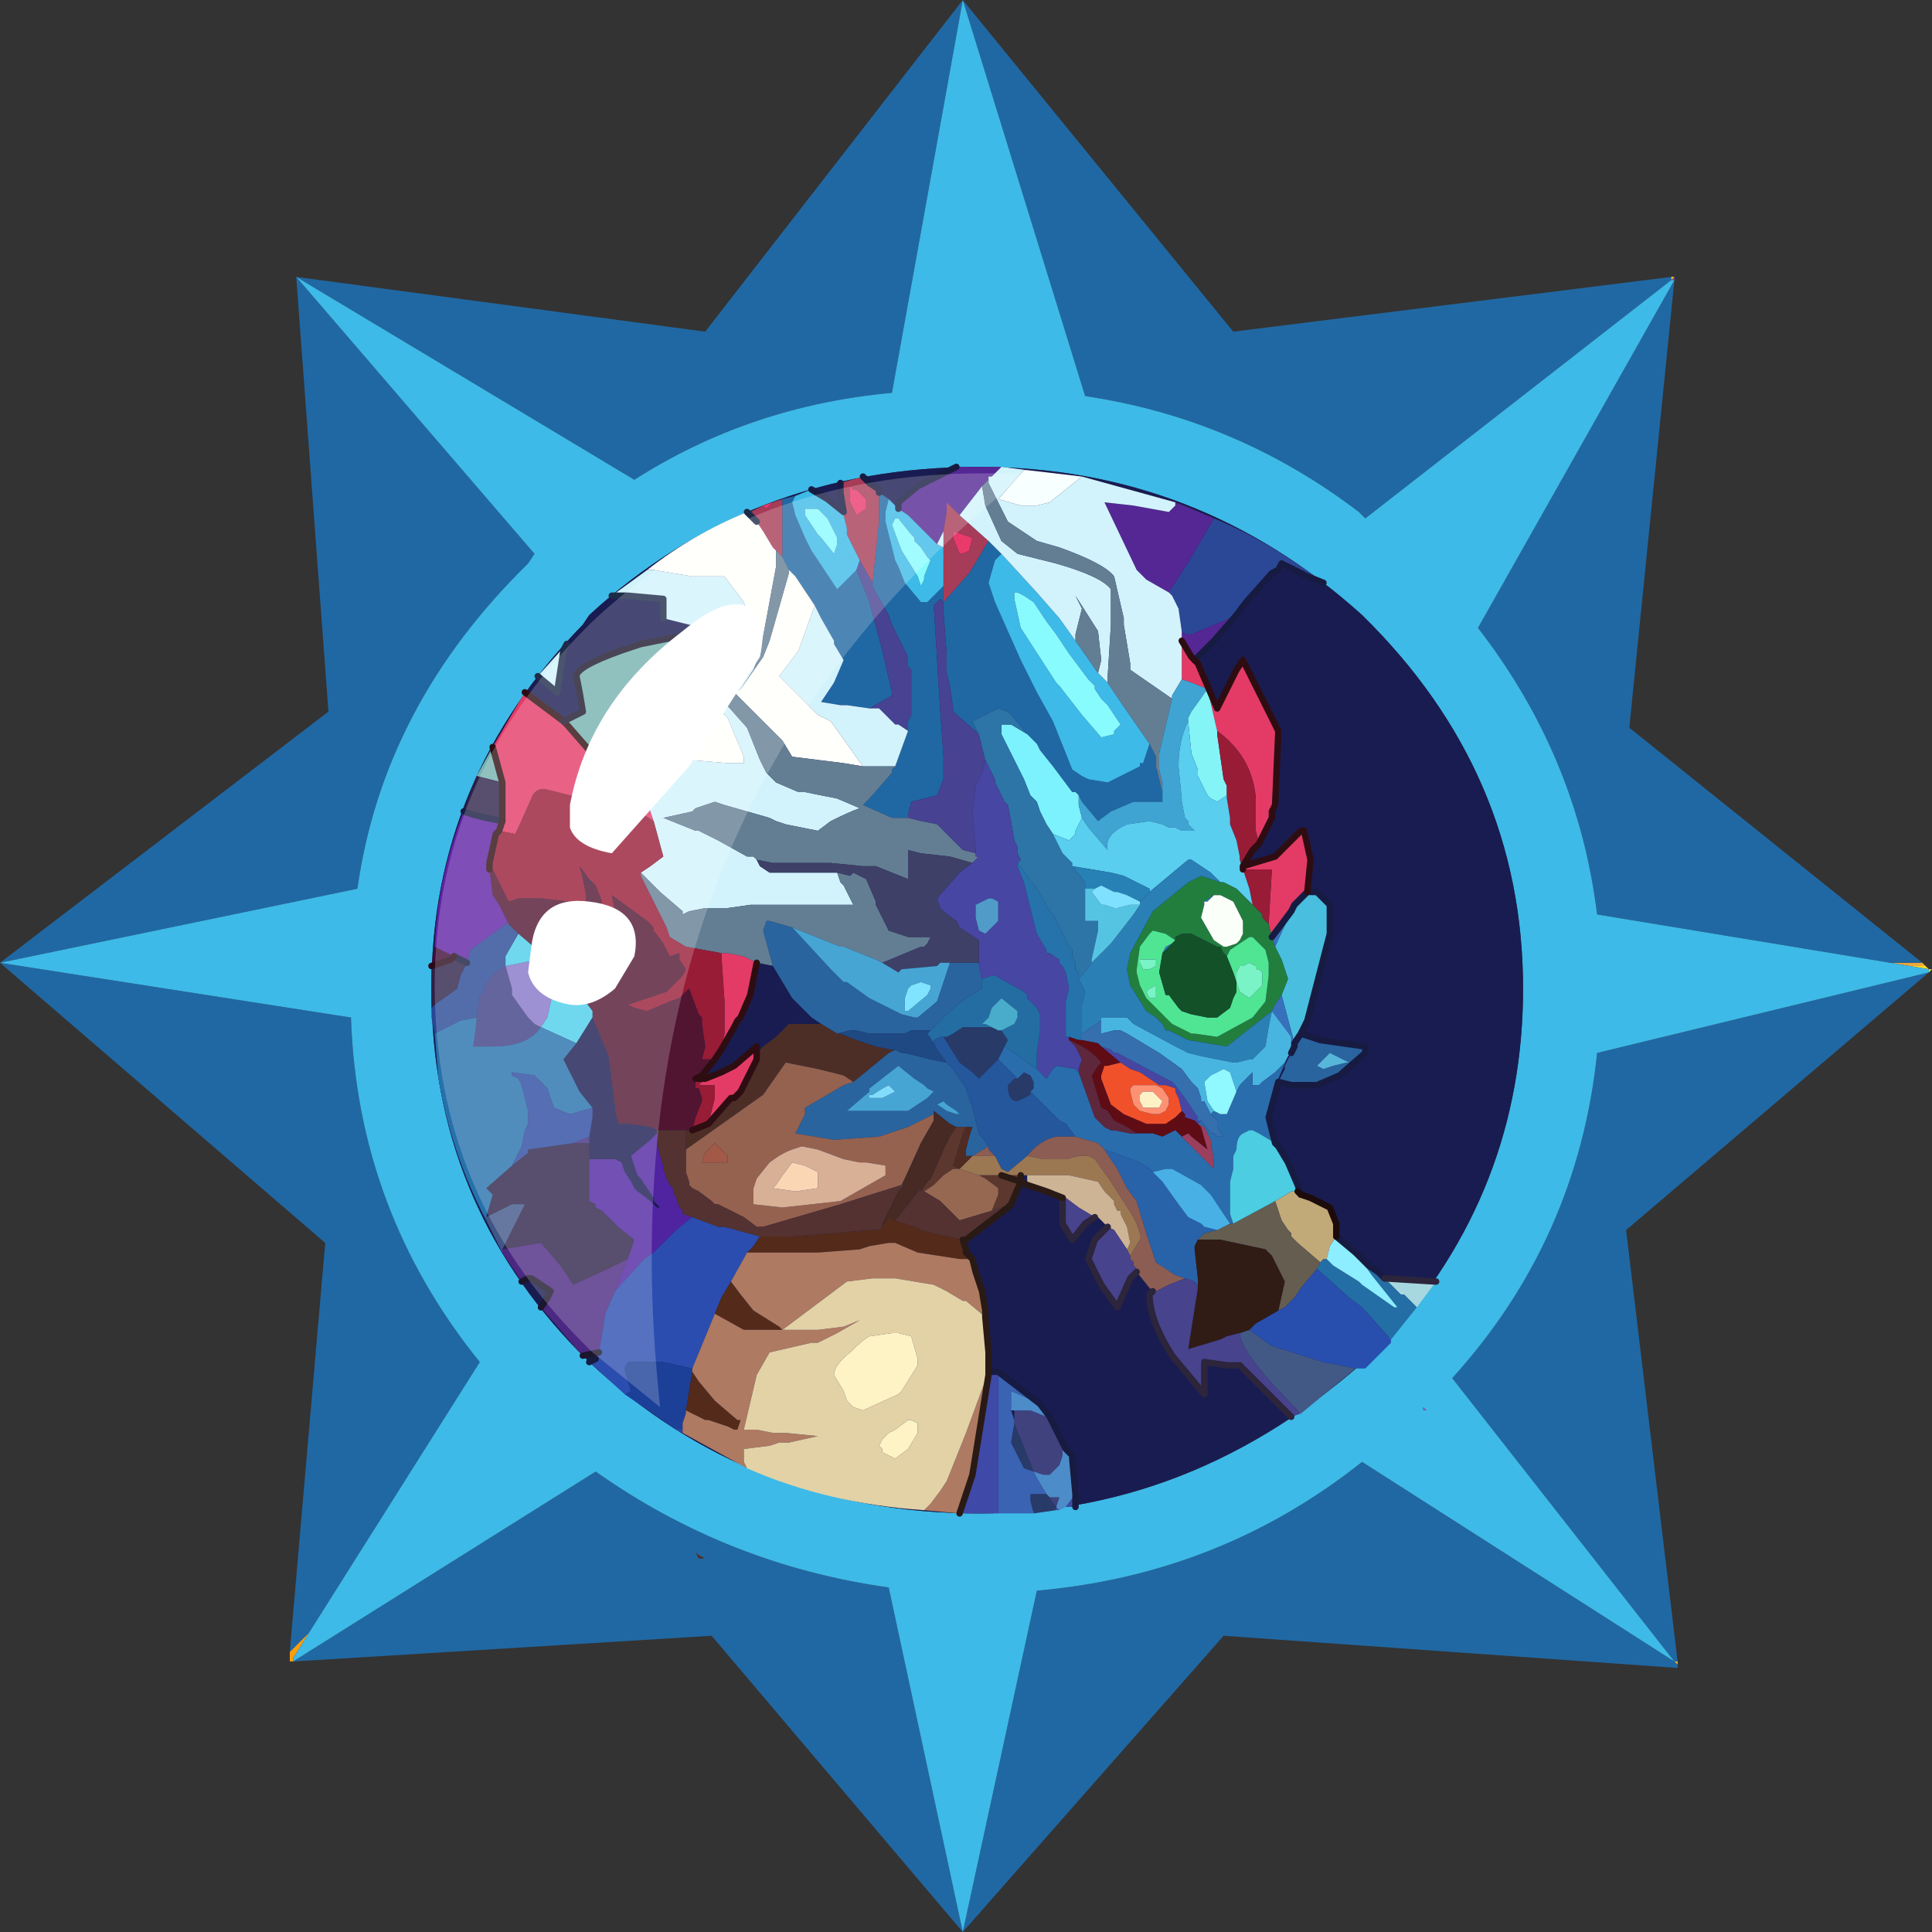 <?xml version="1.0" encoding="UTF-8" standalone="no"?>
<svg xmlns:ffdec="https://www.free-decompiler.com/flash" xmlns:xlink="http://www.w3.org/1999/xlink" ffdec:objectType="frame" height="30.0px" width="30.0px" xmlns="http://www.w3.org/2000/svg">
  <rect width="100%" height="100%" fill="#333333" stroke="none"/>
  <g transform="matrix(1.0, 0.0, 0.0, 1.0, 0.0, 0.0)">
    <use ffdec:characterId="1" height="30.0" transform="matrix(1.0, 0.0, 0.0, 1.0, 0.0, 0.0)" width="30.0" xlink:href="#shape0"/>
  </g>
  <defs>
    <g id="shape0" transform="matrix(1.0, 0.0, 0.0, 1.0, 0.0, 0.0)">
      <path d="M0.0 0.0 L30.0 0.0 30.0 30.0 0.0 30.0 0.0 0.0" fill="#33cc66" fill-opacity="0.0" fill-rule="evenodd" stroke="none"/>
      <path d="M25.95 4.3 L26.0 4.3 25.95 4.35 25.95 4.3" fill="url(#gradient0)" fill-rule="evenodd" stroke="none"/>
      <path d="M25.95 4.35 L26.0 4.3 26.0 4.35 25.95 4.35" fill="url(#gradient1)" fill-rule="evenodd" stroke="none"/>
      <path d="M29.85 14.95 L29.9 15.0 29.65 15.0 29.35 14.95 29.85 14.95" fill="url(#gradient2)" fill-rule="evenodd" stroke="none"/>
      <path d="M29.9 15.0 L29.95 15.05 30.0 15.05 29.95 15.1 29.95 15.05 29.65 15.0 29.9 15.0 M26.05 25.8 L26.05 25.85 26.0 25.8 26.05 25.8" fill="url(#gradient3)" fill-rule="evenodd" stroke="none"/>
      <path d="M22.1 21.85 L22.15 21.9 22.1 21.9 22.1 21.85" fill="url(#gradient4)" fill-rule="evenodd" stroke="none"/>
      <path d="M4.55 25.8 L4.5 25.8 4.5 25.65 4.8 25.35 4.55 25.75 4.55 25.8" fill="url(#gradient5)" fill-rule="evenodd" stroke="none"/>
      <path d="M25.95 4.3 L25.95 4.35 21.2 8.05 21.1 7.95 Q19.2 6.5 16.85 6.15 L14.95 0.0 19.15 5.15 25.95 4.3 M26.0 4.35 L25.3 11.3 29.85 14.95 29.35 14.95 24.8 14.2 Q24.5 11.75 22.95 9.75 L26.0 4.35 M29.95 15.1 L25.25 19.1 26.05 25.8 26.0 25.8 26.05 25.85 26.05 25.9 19.0 25.4 14.95 30.0 11.05 25.4 4.55 25.8 9.25 22.85 Q11.3 24.3 13.8 24.65 L14.95 30.0 16.1 24.7 Q18.95 24.45 21.15 22.7 L26.0 25.8 22.55 21.4 Q24.5 19.25 24.8 16.35 L29.95 15.1 M4.5 25.65 L5.05 19.3 0.0 14.95 5.1 11.05 4.6 4.3 10.95 5.15 14.95 0.0 13.85 6.1 Q11.65 6.3 9.85 7.45 L4.6 4.3 8.3 8.6 8.2 8.75 Q5.95 10.95 5.55 13.8 L0.0 14.95 5.45 15.8 Q5.55 18.8 7.45 21.15 L4.8 25.35 4.5 25.65" fill="#2068a3" fill-rule="evenodd" stroke="none"/>
      <path d="M25.95 4.35 L26.0 4.35 22.95 9.75 Q24.5 11.75 24.8 14.2 L29.35 14.95 29.65 15.0 29.95 15.05 29.95 15.1 24.8 16.35 Q24.5 19.25 22.55 21.4 L26.0 25.8 21.15 22.7 Q18.95 24.45 16.1 24.7 L14.95 30.0 13.8 24.65 Q11.3 24.3 9.25 22.85 L4.55 25.8 4.55 25.75 4.8 25.35 7.45 21.15 Q5.55 18.8 5.45 15.8 L0.0 14.95 5.55 13.8 Q5.95 10.95 8.2 8.75 L8.3 8.6 4.6 4.3 9.85 7.45 Q11.65 6.3 13.85 6.1 L14.95 0.0 16.85 6.15 Q19.2 6.5 21.1 7.95 L21.2 8.05 25.95 4.35 M22.1 21.85 L22.1 21.9 22.15 21.9 22.1 21.85 M23.65 15.35 Q23.65 12.0 21.15 9.55 18.6 7.25 15.2 7.25 11.65 7.25 9.15 9.55 L9.05 9.7 Q6.7 12.1 6.7 15.35 6.7 18.65 9.0 21.0 L9.15 21.15 Q11.65 23.5 15.2 23.5 18.7 23.5 21.5 20.85 23.65 18.5 23.65 15.35" fill="#3dbae8" fill-rule="evenodd" stroke="none"/>
      <path d="M23.65 15.35 Q23.65 18.5 21.5 20.85 18.7 23.5 15.2 23.5 11.65 23.5 9.15 21.15 L9.0 21.0 Q6.7 18.65 6.7 15.35 6.7 12.1 9.05 9.7 L9.15 9.55 Q11.65 7.25 15.2 7.25 18.6 7.25 21.15 9.55 23.65 12.0 23.65 15.35" fill="#191c51" fill-rule="evenodd" stroke="none"/>
      <path d="M20.55 9.05 L20.3 8.95 19.9 8.75 19.85 8.85 19.75 8.9 19.35 9.35 19.2 9.55 19.1 9.6 18.5 9.85 18.4 9.85 18.35 9.8 18.3 9.45 18.2 9.25 18.15 9.2 18.5 8.65 18.85 8.05 Q19.7 8.4 20.55 9.05" fill="#2b4896" fill-rule="evenodd" stroke="none"/>
      <path d="M6.75 16.05 L6.7 15.8 6.7 15.65 6.75 15.6 7.1 15.35 7.15 15.15 7.25 14.95 7.3 14.75 7.85 14.35 7.9 14.35 8.05 14.5 7.85 14.85 7.85 14.95 7.85 15.0 Q7.55 15.15 7.5 15.45 L7.45 15.45 7.45 15.5 7.4 15.8 7.15 15.85 6.75 16.05" fill="#274895" fill-rule="evenodd" stroke="none"/>
      <path d="M18.85 8.05 L18.5 8.65 18.15 9.2 17.8 9.0 17.65 8.85 17.15 7.8 17.6 7.85 18.15 7.95 18.2 7.9 18.25 7.85 18.25 7.8 18.5 7.9 18.85 8.05 M18.35 9.8 L18.4 9.85 18.5 9.85 19.1 9.6 19.2 9.55 18.85 9.95 18.55 10.25 18.5 10.2 18.35 9.95 18.35 9.85 18.35 9.8 M13.95 7.9 L13.95 7.8 14.25 7.55 14.85 7.25 15.2 7.25 15.55 7.25 15.5 7.3 15.4 7.4 15.35 7.4 15.35 7.45 15.3 7.5 15.25 7.55 14.9 8.0 14.85 7.95 14.7 7.8 14.7 7.95 14.65 8.25 14.55 8.45 14.3 8.2 14.15 8.05 14.1 8.0 13.95 7.9" fill="#552794" fill-rule="evenodd" stroke="none"/>
      <path d="M20.3 13.85 L20.45 13.85 20.65 14.05 20.65 14.5 20.3 15.85 20.2 16.05 20.1 16.2 19.9 15.45 20.0 15.2 19.9 14.9 19.85 14.8 19.8 14.7 20.05 14.15 20.1 14.05 20.3 13.85" fill="#49bedf" fill-rule="evenodd" stroke="none"/>
      <path d="M18.55 10.25 L18.6 10.3 18.9 11.0 19.05 10.7 19.2 10.4 19.3 10.25 19.85 11.35 19.8 12.5 19.75 12.6 19.75 12.7 19.55 13.1 19.5 12.9 19.5 12.75 19.5 12.4 Q19.45 11.75 18.9 11.35 L18.75 10.7 18.5 10.6 18.35 10.55 18.35 10.2 18.35 9.95 18.5 10.2 18.55 10.25 M19.3 13.45 L19.8 13.3 20.2 12.9 20.25 12.9 20.35 13.35 20.3 13.85 20.1 14.05 20.05 14.15 19.75 14.55 19.7 14.35 19.75 13.5 19.3 13.5 19.3 13.45 M7.65 11.6 L8.15 10.75 8.75 11.2 8.8 11.25 9.15 11.65 9.35 11.95 9.4 11.55 9.5 11.2 9.6 11.0 9.65 11.05 10.05 11.4 9.8 11.65 10.05 12.45 10.15 12.75 9.35 12.25 9.3 12.35 9.3 12.5 9.05 12.4 8.65 12.3 8.45 12.25 Q8.3 12.25 8.25 12.4 L8.05 12.85 8.0 12.95 7.75 12.9 7.8 12.75 7.8 12.4 7.8 12.15 7.65 11.6 M11.2 16.3 L11.25 16.05 11.25 15.8 11.25 15.6 11.25 15.55 11.2 14.8 11.3 14.8 11.55 14.85 11.75 14.95 11.65 15.45 11.5 15.8 11.45 15.85 11.4 15.95 11.2 16.3 M11.2 16.65 L11.4 16.55 11.75 16.25 11.75 16.35 11.75 16.45 11.5 16.95 11.4 17.05 11.35 17.05 11.0 17.45 11.05 17.25 11.1 17.05 11.1 16.95 11.1 16.85 10.85 16.85 10.95 16.75 11.2 16.65" fill="#e43b66" fill-rule="evenodd" stroke="none"/>
      <path d="M20.2 16.05 L20.5 16.15 21.2 16.25 21.2 16.35 20.8 16.7 20.45 16.85 20.05 16.85 19.85 16.8 19.95 16.6 19.95 16.55 20.0 16.45 20.05 16.35 20.1 16.25 20.1 16.2 20.2 16.05 M20.7 16.55 L20.9 16.5 20.95 16.5 20.65 16.35 20.45 16.55 20.55 16.6 20.7 16.55 M15.2 14.95 L15.2 15.0 15.25 15.2 15.25 15.3 15.25 15.35 15.0 15.5 14.75 15.7 14.65 15.8 14.45 16.0 14.15 16.0 14.05 16.05 14.0 16.05 13.6 16.05 13.5 16.05 13.3 16.0 13.2 16.0 13.0 16.05 12.75 15.9 12.6 15.8 12.3 15.5 12.0 15.0 11.85 14.45 11.9 14.3 11.95 14.3 12.3 14.4 12.9 15.05 13.1 15.25 13.15 15.25 13.5 15.5 13.6 15.55 14.0 15.75 14.2 15.8 14.25 15.8 14.55 15.55 14.75 14.95 15.2 14.95 M14.7 16.5 L14.8 16.6 14.9 16.75 15.0 16.9 15.1 17.2 15.2 17.6 15.35 17.8 15.1 17.95 15.0 17.95 15.0 17.85 15.05 17.65 15.1 17.5 15.0 17.5 14.85 17.5 14.75 17.45 14.5 17.25 14.5 17.3 14.1 17.5 13.65 17.65 12.95 17.7 12.35 17.6 12.5 17.3 12.5 17.2 13.1 16.85 13.25 16.8 13.8 16.35 13.9 16.3 14.0 16.35 14.05 16.35 14.45 16.45 14.7 16.5 M13.95 16.55 L13.5 16.9 13.5 16.95 13.15 17.25 13.75 17.25 13.9 17.25 14.1 17.25 14.4 17.05 14.5 16.95 14.4 16.9 14.35 16.85 14.2 16.75 13.95 16.55 M14.85 17.3 L14.9 17.3 14.85 17.25 14.7 17.15 14.65 17.1 14.55 17.15 14.7 17.25 14.85 17.3" fill="#29649e" fill-rule="evenodd" stroke="none"/>
      <path d="M20.7 16.55 L20.55 16.6 20.45 16.55 20.65 16.35 20.95 16.5 20.9 16.5 20.7 16.55" fill="#58b6da" fill-rule="evenodd" stroke="none"/>
      <path d="M21.5 19.85 L22.3 19.9 22.0 20.3 21.85 20.15 21.8 20.1 21.75 20.1 21.5 19.85" fill="#a7d8df" fill-rule="evenodd" stroke="none"/>
      <path d="M21.05 19.45 L21.25 19.65 21.4 19.75 21.5 19.85 21.75 20.1 21.8 20.1 21.85 20.15 22.0 20.3 21.6 20.8 21.15 20.3 20.95 20.15 20.45 19.7 20.5 19.6 20.55 19.55 20.6 19.55 20.7 19.65 21.1 19.9 21.15 19.95 21.65 20.3 21.7 20.3 21.3 19.8 21.05 19.45" fill="#236ea5" fill-rule="evenodd" stroke="none"/>
      <path d="M20.2 18.55 L20.35 18.6 20.65 18.75 20.75 19.0 20.75 19.2 20.65 19.35 20.6 19.55 20.55 19.55 20.5 19.6 20.15 19.3 20.05 19.2 20.05 19.15 20.0 19.1 19.9 18.95 19.8 18.65 20.05 18.5 20.15 18.5 20.2 18.55" fill="#c1aa78" fill-rule="evenodd" stroke="none"/>
      <path d="M20.75 19.2 L21.05 19.45 21.3 19.8 21.7 20.3 21.65 20.3 21.15 19.95 21.1 19.9 20.7 19.65 20.6 19.55 20.65 19.35 20.75 19.2" fill="#8ceeff" fill-rule="evenodd" stroke="none"/>
      <path d="M20.5 19.6 L20.45 19.7 20.2 20.0 20.1 20.15 19.95 20.3 19.85 20.35 19.95 19.9 19.75 19.5 19.65 19.4 18.95 19.25 18.9 19.25 18.6 19.25 18.7 19.15 18.9 19.1 19.1 19.0 19.15 19.0 19.8 18.65 19.9 18.95 20.0 19.1 20.05 19.15 20.05 19.2 20.15 19.3 20.5 19.6" fill="#655d50" fill-rule="evenodd" stroke="none"/>
      <path d="M21.05 21.25 L20.2 21.95 Q19.25 21.0 19.25 20.7 L19.4 20.65 19.75 20.9 20.55 21.15 21.05 21.25" fill="#425985" fill-rule="evenodd" stroke="none"/>
      <path d="M21.6 20.8 L21.6 20.85 21.2 21.25 21.05 21.25 20.55 21.15 19.75 20.9 19.4 20.65 19.5 20.55 19.85 20.35 19.95 20.3 20.1 20.15 20.2 20.0 20.45 19.7 20.95 20.15 21.15 20.3 21.6 20.8 M18.55 19.9 L18.6 19.95 18.6 20.0 18.55 19.9" fill="#284fae" fill-rule="evenodd" stroke="none"/>
      <path d="M11.85 7.85 L12.0 7.8 11.9 7.9 11.85 7.85 M13.2 7.6 L13.2 7.55 13.25 7.6 13.3 7.6 13.45 7.75 13.45 7.9 13.3 8.0 13.2 7.8 13.2 7.6 M14.8 8.35 L14.8 8.25 15.1 8.35 15.05 8.55 14.95 8.6 14.9 8.6 14.8 8.35" fill="#ea3a6b" fill-rule="evenodd" stroke="none"/>
      <path d="M11.75 8.1 L11.65 7.95 11.85 7.85 11.9 7.9 12.0 7.8 12.15 7.75 12.15 8.1 12.15 8.4 12.15 8.55 12.15 8.65 12.05 8.55 12.0 8.5 11.85 8.25 11.75 8.1 M13.1 7.95 L13.05 7.65 13.05 7.5 13.4 7.4 13.45 7.45 13.5 7.5 13.65 7.6 13.65 7.65 13.65 7.7 13.65 8.05 13.65 8.1 13.55 9.05 13.35 8.7 13.15 8.3 13.15 8.2 13.1 8.0 13.1 7.95 M13.2 7.6 L13.2 7.8 13.3 8.0 13.45 7.9 13.45 7.75 13.3 7.6 13.25 7.6 13.2 7.55 13.2 7.6 M14.65 9.35 L14.65 9.1 14.65 8.8 14.65 8.75 14.65 8.5 14.65 8.25 14.7 7.95 14.7 7.8 14.85 7.95 14.9 8.0 15.35 8.4 15.2 8.65 15.05 8.9 14.65 9.35 M14.8 8.35 L14.9 8.6 14.95 8.6 15.05 8.55 15.1 8.35 14.8 8.25 14.8 8.35" fill="#a73c58" fill-rule="evenodd" stroke="none"/>
      <path d="M12.15 7.75 L12.35 7.7 12.3 7.8 12.35 8.0 12.5 8.35 12.6 8.55 13.0 9.15 13.25 8.9 13.3 8.85 13.5 9.35 13.7 10.1 13.85 10.75 13.85 10.8 13.5 11.0 13.15 10.95 13.05 10.95 12.75 10.9 12.95 10.6 13.1 10.25 12.95 10.0 12.95 9.95 12.75 9.6 12.65 9.4 12.35 8.95 12.25 8.85 12.15 8.65 12.15 8.55 12.15 8.4 12.15 8.1 12.15 7.75 M13.65 7.65 L13.8 7.75 13.75 7.95 13.75 8.1 13.9 8.7 13.95 8.8 14.05 9.05 14.3 9.35 14.4 9.35 14.6 9.15 14.65 9.1 14.65 9.35 14.6 9.3 14.5 9.4 14.6 11.05 14.65 11.75 14.65 12.1 14.55 12.35 14.15 12.45 14.1 12.65 14.1 12.7 13.85 12.7 13.4 12.5 13.5 12.4 13.85 12.0 13.85 11.95 13.9 11.9 14.1 11.35 14.1 11.2 14.15 11.1 14.15 10.6 14.15 10.45 14.15 10.4 14.1 10.35 14.1 10.2 14.05 10.1 13.85 9.7 13.8 9.55 13.6 9.2 13.55 9.1 13.55 9.05 13.65 8.1 13.65 8.05 13.65 7.7 13.65 7.65 M15.2 11.4 L14.8 11.05 14.8 11.0 14.75 10.65 14.7 10.45 14.7 10.15 14.65 9.5 14.65 9.35 15.05 8.9 15.2 8.65 15.35 8.4 15.5 8.55 15.55 8.6 15.45 8.7 15.35 9.05 15.45 9.35 15.65 9.8 15.85 10.25 16.1 10.75 16.35 11.2 16.65 11.95 16.8 12.05 16.9 12.1 17.2 12.15 17.6 11.95 17.7 11.9 17.7 11.85 17.75 11.85 17.85 11.55 17.95 11.75 17.95 11.9 18.05 12.3 18.05 12.45 17.65 12.45 17.6 12.45 17.25 12.6 17.05 12.75 16.8 12.45 16.75 12.35 16.7 12.3 16.65 12.3 16.35 11.9 16.15 11.65 16.1 11.55 15.95 11.4 15.7 11.1 15.65 11.05 15.5 11.0 15.1 11.2 15.2 11.4" fill="#2068a3" fill-rule="evenodd" stroke="none"/>
      <path d="M12.35 7.7 L12.6 7.6 12.85 7.75 13.1 7.95 13.1 8.0 13.15 8.2 13.15 8.3 13.35 8.7 13.3 8.85 13.25 8.9 13.0 9.15 12.6 8.55 12.5 8.35 12.35 8.0 12.3 7.8 12.35 7.7 M13.8 7.75 L13.95 7.9 14.1 8.0 14.15 8.05 14.3 8.2 14.55 8.45 14.65 8.5 14.65 8.75 14.65 8.8 14.65 9.1 14.6 9.15 14.4 9.35 14.3 9.35 14.05 9.05 13.95 8.8 13.9 8.7 13.75 8.1 13.75 7.95 13.8 7.75 M13.85 8.15 L14.0 8.55 14.25 8.95 14.3 9.1 14.35 9.0 14.35 8.95 14.45 8.7 14.4 8.65 14.3 8.5 14.2 8.4 14.2 8.35 14.15 8.3 13.95 8.05 13.9 8.05 13.85 8.15 M12.7 7.9 L12.5 7.9 12.5 8.0 12.7 8.3 12.75 8.35 12.95 8.6 13.0 8.45 13.0 8.35 12.95 8.25 12.85 8.05 12.75 7.95 12.7 7.9 M17.85 11.55 L17.75 11.85 17.7 11.85 17.7 11.9 17.6 11.95 17.2 12.15 16.9 12.1 16.8 12.05 16.65 11.95 16.35 11.2 16.1 10.75 15.85 10.25 15.65 9.8 15.45 9.35 15.35 9.05 15.45 8.7 15.55 8.6 16.1 9.2 16.45 9.6 16.7 9.95 17.05 10.45 17.15 10.55 17.2 10.6 17.4 10.9 17.85 11.55 M15.75 9.2 L15.75 9.3 15.85 9.75 16.4 10.6 16.45 10.65 16.8 11.1 17.1 11.45 17.3 11.4 17.3 11.35 17.4 11.25 17.2 10.95 17.1 10.85 17.0 10.7 17.0 10.65 16.9 10.55 16.6 10.15 16.4 9.85 16.25 9.65 16.05 9.35 15.9 9.25 15.8 9.2 15.75 9.2" fill="#3dbae8" fill-rule="evenodd" stroke="none"/>
      <path d="M13.85 8.15 L13.9 8.05 13.95 8.05 14.15 8.3 14.2 8.35 14.2 8.4 14.3 8.5 14.4 8.65 14.45 8.7 14.35 8.95 14.35 9.0 14.3 9.1 14.25 8.95 14.0 8.55 13.85 8.15 M12.7 7.9 L12.75 7.95 12.85 8.05 12.95 8.25 13.0 8.35 13.0 8.45 12.95 8.6 12.75 8.35 12.7 8.3 12.5 8.0 12.5 7.9 12.7 7.9 M15.75 9.2 L15.8 9.2 15.9 9.25 16.05 9.35 16.25 9.65 16.4 9.85 16.6 10.15 16.9 10.55 17.0 10.65 17.0 10.7 17.1 10.85 17.2 10.95 17.4 11.25 17.3 11.35 17.3 11.4 17.1 11.45 16.8 11.1 16.45 10.65 16.4 10.6 15.85 9.75 15.75 9.3 15.75 9.2" fill="#88fbff" fill-rule="evenodd" stroke="none"/>
      <path d="M13.55 9.05 L13.55 9.1 13.6 9.2 13.8 9.55 13.85 9.7 14.05 10.1 14.1 10.2 14.1 10.35 14.15 10.4 14.15 10.45 14.15 10.6 14.15 11.1 14.1 11.2 14.1 11.35 13.95 11.25 13.9 11.25 13.75 11.1 13.65 11.0 13.5 11.0 13.85 10.8 13.85 10.75 13.7 10.1 13.5 9.35 13.3 8.85 13.35 8.7 13.55 9.05 M14.1 12.7 L14.1 12.65 14.15 12.45 14.55 12.35 14.65 12.1 14.65 11.75 14.6 11.05 14.5 9.4 14.6 9.3 14.65 9.35 14.65 9.5 14.7 10.15 14.7 10.45 14.75 10.65 14.8 11.0 14.8 11.05 15.2 11.4 15.3 11.8 15.25 12.0 15.15 12.2 15.1 12.6 15.1 12.65 15.15 13.2 15.15 13.25 14.95 13.2 14.65 12.9 14.55 12.8 14.3 12.75 14.1 12.7" fill="#474292" fill-rule="evenodd" stroke="none"/>
      <path d="M18.15 9.2 L18.2 9.25 18.3 9.45 18.35 9.8 18.35 9.85 18.35 9.95 18.35 10.2 18.35 10.55 18.2 10.8 18.2 10.85 17.55 10.4 17.55 10.3 17.45 9.7 17.45 9.6 17.3 8.95 Q17.15 8.75 16.45 8.5 L16.1 8.4 15.65 8.1 15.35 7.5 15.35 7.45 15.35 7.4 15.4 7.4 15.5 7.3 15.55 7.25 15.95 7.3 15.9 7.3 15.5 7.75 15.85 7.85 16.1 7.85 16.3 7.8 16.8 7.4 18.25 7.8 18.25 7.85 18.2 7.9 18.15 7.95 17.6 7.85 17.15 7.8 17.65 8.85 17.8 9.0 18.15 9.2 M11.05 10.1 L11.1 9.85 11.1 9.75 10.7 9.7 10.3 9.6 10.3 9.3 9.75 9.25 9.5 9.25 10.05 8.85 10.15 8.85 10.75 8.95 11.25 8.95 11.55 9.35 11.8 10.15 11.7 10.4 11.5 10.7 11.4 10.75 11.2 10.85 11.6 11.3 11.8 11.8 11.85 11.9 11.9 12.0 12.05 12.15 12.4 12.3 12.5 12.3 12.75 12.35 13.0 12.4 13.35 12.55 Q13.2 12.6 12.9 12.75 L12.7 12.9 12.2 12.8 12.05 12.75 11.95 12.7 11.25 12.5 11.1 12.45 10.8 12.55 10.75 12.6 10.3 12.7 10.8 12.9 10.85 12.9 11.15 13.05 11.6 13.3 11.7 13.3 11.75 13.35 11.8 13.45 11.95 13.55 12.7 13.55 12.95 13.55 13.0 13.55 13.05 13.7 13.1 13.75 13.25 14.05 12.55 14.05 12.1 14.05 11.75 14.05 11.65 14.05 11.3 14.1 10.95 14.1 10.7 14.15 10.6 14.2 10.6 14.15 10.25 13.85 10.2 13.8 9.95 13.55 10.1 13.45 10.3 13.3 10.15 12.75 10.05 12.45 9.8 11.65 10.05 11.4 10.55 10.95 10.95 10.6 11.0 10.15 11.05 10.1 M14.1 11.35 L13.9 11.9 13.45 11.9 13.4 11.9 12.9 11.2 12.7 11.1 12.6 11.0 12.1 10.5 12.4 10.1 12.65 9.4 12.75 9.6 12.95 9.95 12.95 10.0 13.1 10.25 12.95 10.6 12.75 10.9 13.05 10.95 13.15 10.95 13.5 11.0 13.65 11.0 13.75 11.1 13.9 11.25 13.95 11.25 14.1 11.35 M14.9 8.0 L15.25 7.55 15.3 7.85 15.55 8.4 15.8 8.6 16.4 8.75 Q17.1 8.95 17.25 9.15 L17.25 9.4 17.25 9.7 17.2 10.5 17.2 10.6 17.15 10.55 17.05 10.45 17.1 10.25 17.05 9.8 16.7 9.25 16.8 9.45 16.7 9.85 16.7 9.95 16.45 9.6 16.1 9.2 15.55 8.6 15.5 8.55 15.35 8.4 14.9 8.0 M14.65 8.25 L14.65 8.5 14.55 8.45 14.65 8.25 M10.8 11.05 L10.5 11.25 10.25 11.6 10.2 11.65 10.3 11.7 10.35 11.7 10.7 11.8 11.3 11.85 11.55 11.85 11.55 11.75 11.3 11.15 11.1 10.95 10.9 11.0 10.9 11.05 10.8 11.05 M8.8 10.0 L8.75 10.1 8.65 10.75 8.35 10.5 8.8 10.0" fill="#d2f3fc" fill-rule="evenodd" stroke="none"/>
      <path d="M10.05 8.85 Q10.75 8.3 11.6 7.95 L11.75 8.1 11.85 8.25 12.0 8.5 12.05 8.55 12.05 8.8 11.8 10.15 11.55 9.35 11.25 8.95 10.75 8.95 10.15 8.85 10.05 8.85 M12.25 8.85 L12.35 8.95 12.65 9.4 12.4 10.1 12.1 10.5 12.6 11.0 12.7 11.1 12.9 11.2 13.4 11.9 13.1 11.85 12.3 11.75 12.15 11.5 11.75 11.1 11.7 11.05 11.4 10.75 11.5 10.7 11.85 10.2 11.95 9.95 12.25 8.9 12.25 8.85 M10.8 11.05 L10.9 11.05 10.9 11.0 11.1 10.95 11.3 11.15 11.55 11.75 11.55 11.85 11.3 11.85 10.7 11.8 10.35 11.7 10.3 11.7 10.2 11.65 10.25 11.6 10.5 11.25 10.8 11.05" fill="#fffffb" fill-rule="evenodd" stroke="none"/>
      <path d="M13.9 11.9 L13.85 11.95 13.85 12.0 13.5 12.4 13.4 12.5 13.85 12.7 14.1 12.7 14.3 12.75 14.55 12.8 14.65 12.9 14.95 13.2 15.15 13.25 15.15 13.3 15.2 13.3 15.1 13.4 14.75 13.3 14.3 13.25 14.1 13.2 14.1 13.25 14.1 13.35 14.1 13.65 13.6 13.45 13.4 13.45 12.9 13.4 12.8 13.4 12.1 13.4 12.0 13.4 11.75 13.35 11.7 13.3 11.6 13.3 11.15 13.05 10.85 12.9 10.8 12.9 10.3 12.7 10.75 12.6 10.8 12.55 11.1 12.45 11.25 12.5 11.95 12.7 12.05 12.75 12.2 12.8 12.7 12.9 12.9 12.75 Q13.2 12.6 13.35 12.55 L13.0 12.4 12.75 12.35 12.5 12.3 12.4 12.3 12.05 12.15 11.9 12.0 11.85 11.9 11.8 11.8 11.6 11.3 11.2 10.85 11.4 10.75 11.7 11.05 11.75 11.1 12.15 11.5 12.3 11.75 13.1 11.85 13.4 11.9 13.45 11.9 13.9 11.9 M15.25 7.55 L15.3 7.5 15.35 7.45 15.35 7.5 15.65 8.1 16.1 8.4 16.45 8.5 Q17.15 8.75 17.3 8.95 L17.45 9.6 17.45 9.7 17.55 10.3 17.55 10.4 18.2 10.85 18.0 11.7 18.0 11.75 18.0 11.95 18.05 12.15 18.05 12.3 17.95 11.9 17.95 11.75 17.85 11.55 17.4 10.9 17.2 10.6 17.2 10.5 17.25 9.7 17.25 9.4 17.25 9.15 Q17.1 8.95 16.4 8.75 L15.8 8.6 15.55 8.4 15.3 7.85 15.25 7.55 M12.15 8.65 L12.25 8.85 12.25 8.9 11.95 9.95 11.85 10.2 11.5 10.7 11.7 10.4 11.8 10.15 12.05 8.8 12.05 8.55 12.15 8.65 M16.7 9.95 L16.7 9.85 16.8 9.45 16.7 9.25 17.05 9.8 17.1 10.25 17.05 10.45 16.7 9.95 M11.2 14.8 L10.65 14.7 10.4 14.55 10.35 14.4 10.1 13.9 9.95 13.6 9.95 13.55 10.2 13.8 10.25 13.85 10.6 14.15 10.6 14.2 10.7 14.15 10.95 14.1 11.3 14.1 11.65 14.05 11.75 14.05 12.1 14.05 12.55 14.05 13.25 14.05 13.1 13.75 13.05 13.7 13.0 13.55 13.2 13.6 13.25 13.55 13.45 13.65 13.6 14.0 13.6 14.05 13.8 14.45 14.1 14.55 14.45 14.55 14.4 14.65 14.35 14.7 14.3 14.7 13.7 14.95 13.6 14.9 13.1 14.7 13.05 14.7 12.3 14.4 11.95 14.3 11.9 14.3 11.85 14.45 12.0 15.0 11.75 14.95 11.55 14.85 11.3 14.8 11.2 14.8" fill="#637e93" fill-rule="evenodd" stroke="none"/>
      <path d="M7.4 12.05 L7.65 11.6 7.8 12.15 7.4 12.05 M8.75 11.2 L9.05 11.05 9.0 10.75 8.95 10.5 Q8.95 10.35 9.65 10.1 L9.95 10.0 10.45 9.9 10.65 9.9 10.65 9.95 10.85 10.35 10.9 10.5 9.95 10.8 9.65 10.95 9.65 11.05 9.6 11.0 9.5 11.2 9.4 11.55 9.35 11.95 9.3 11.75 9.25 11.55 9.15 11.65 8.8 11.25 8.75 11.2" fill="#74b2af" fill-rule="evenodd" stroke="none"/>
      <path d="M6.7 15.65 L6.7 15.35 6.7 15.0 7.0 14.9 7.05 14.85 7.25 14.95 7.15 15.15 7.1 15.35 6.75 15.6 6.7 15.65 M7.2 12.6 L7.4 12.05 7.8 12.15 7.8 12.4 7.8 12.75 7.55 12.7 7.35 12.65 7.2 12.6 M10.65 9.9 L11.05 10.1 11.0 10.15 10.95 10.6 10.55 10.95 10.05 11.4 9.65 11.05 9.65 10.95 9.95 10.8 10.9 10.5 10.85 10.35 10.65 9.95 10.65 9.9 M9.35 11.95 L9.15 11.65 9.25 11.55 9.3 11.75 9.35 11.95 M9.15 13.65 L9.2 13.7 9.15 13.7 9.15 13.65 M7.95 18.1 L8.2 17.9 8.2 17.85 8.9 17.75 9.1 17.75 9.15 17.75 9.15 18.0 9.15 18.05 9.15 18.3 9.15 18.65 9.25 18.7 9.25 18.75 9.35 18.8 9.5 18.95 9.6 19.05 9.85 19.25 9.75 19.55 9.45 19.7 8.9 19.95 8.7 19.65 8.4 19.3 8.1 19.35 7.8 19.4 8.15 18.7 7.95 18.7 7.55 18.9 7.65 18.55 7.55 18.45 7.95 18.1" fill="#2e2248" fill-rule="evenodd" stroke="none"/>
      <path d="M15.95 7.3 L16.8 7.4 16.3 7.8 16.1 7.85 15.85 7.85 15.5 7.75 15.9 7.3 15.95 7.3" fill="#f8ffff" fill-rule="evenodd" stroke="none"/>
      <path d="M15.95 11.4 L16.1 11.55 16.15 11.65 16.35 11.9 16.65 12.3 16.7 12.3 16.75 12.35 16.75 12.5 16.8 12.7 16.7 12.9 16.7 12.95 16.6 13.05 16.35 12.95 16.25 12.8 16.2 12.7 16.15 12.6 16.1 12.45 16.0 12.35 15.9 12.1 15.75 11.8 15.55 11.4 15.55 11.25 15.7 11.25 15.95 11.4" fill="#7df2ff" fill-rule="evenodd" stroke="none"/>
      <path d="M15.2 11.4 L15.1 11.2 15.5 11.0 15.65 11.05 15.7 11.1 15.95 11.4 15.7 11.25 15.55 11.25 15.55 11.4 15.75 11.8 15.9 12.1 16.0 12.35 16.1 12.45 16.15 12.6 16.2 12.7 16.25 12.8 16.35 12.95 16.5 13.25 16.65 13.4 16.65 13.45 16.85 13.7 16.85 13.8 16.85 14.3 17.05 14.3 17.05 14.45 16.95 14.9 16.95 14.95 16.8 15.15 16.75 15.2 16.75 15.1 16.7 15.05 16.7 14.95 16.65 14.85 16.65 14.75 16.6 14.7 16.35 14.2 16.3 14.15 16.1 13.8 15.8 13.4 15.85 13.35 15.8 13.25 15.8 13.15 15.75 13.05 15.7 12.75 15.65 12.5 15.6 12.45 15.45 12.15 15.45 12.1 15.3 11.8 15.2 11.4" fill="#2d75a7" fill-rule="evenodd" stroke="none"/>
      <path d="M15.1 13.4 L15.2 13.3 15.15 13.3 15.15 13.25 15.15 13.2 15.1 12.65 15.1 12.6 15.15 12.2 15.25 12.0 15.3 11.8 15.45 12.1 15.45 12.15 15.6 12.45 15.65 12.5 15.7 12.75 15.75 13.05 15.8 13.15 15.8 13.25 15.85 13.35 15.8 13.4 15.8 13.45 15.9 13.7 16.1 14.5 16.25 14.75 16.25 14.8 16.3 14.8 16.45 14.9 16.45 14.95 16.5 15.0 16.55 15.1 16.6 15.35 16.55 15.55 16.55 15.8 16.55 15.9 16.55 16.1 16.6 16.1 16.6 16.15 16.7 16.25 16.8 16.45 16.75 16.6 16.75 16.65 16.7 16.6 16.4 16.55 16.35 16.6 16.25 16.75 16.15 16.65 16.1 16.6 16.1 16.5 16.1 16.35 16.15 16.0 16.15 15.8 16.15 15.75 16.1 15.65 15.95 15.5 15.95 15.45 15.9 15.4 15.45 15.15 15.4 15.15 15.25 15.2 15.2 15.0 15.2 14.95 15.2 14.6 14.9 14.4 14.85 14.3 14.65 14.15 14.6 14.1 14.55 13.95 14.9 13.55 15.1 13.4 M15.5 14.0 L15.4 13.95 15.35 13.95 15.25 14.0 15.15 14.05 15.15 14.25 15.2 14.45 15.3 14.5 15.5 14.3 15.5 14.15 15.5 14.0 M17.1 16.25 L17.25 16.3 17.3 16.35 17.35 16.35 18.2 16.8 18.25 16.85 18.4 17.05 18.6 17.35 18.6 17.4 18.65 17.4 18.6 17.45 18.55 17.4 18.4 17.35 18.4 17.3 18.35 17.25 18.3 17.05 18.25 16.95 18.25 16.9 18.1 16.85 18.0 16.85 17.7 16.65 17.55 16.6 17.4 16.5 17.1 16.25" fill="#4746a3" fill-rule="evenodd" stroke="none"/>
      <path d="M16.75 12.35 L16.8 12.45 17.05 12.75 17.25 12.6 17.6 12.45 17.65 12.45 18.05 12.45 18.05 12.3 18.05 12.15 18.0 11.95 18.0 11.75 18.0 11.7 18.2 10.85 18.2 10.8 18.35 10.55 18.5 10.6 18.75 10.7 18.5 11.05 18.45 11.15 18.45 11.2 Q18.3 11.5 18.3 11.9 L18.35 12.4 18.35 12.45 18.4 12.7 18.45 12.75 18.45 12.8 18.5 12.85 18.55 12.9 18.5 12.9 18.35 12.9 18.25 12.85 18.15 12.85 18.05 12.8 17.85 12.75 17.5 12.8 17.4 12.85 Q17.15 13.0 17.2 13.2 L16.9 12.85 16.8 12.7 16.75 12.5 16.75 12.35" fill="#3fa4d2" fill-rule="evenodd" stroke="none"/>
      <path d="M18.75 10.7 L18.9 11.35 18.9 11.4 19.0 12.1 19.05 12.2 19.05 12.35 18.9 12.45 18.8 12.4 18.75 12.35 18.6 12.05 18.6 11.95 18.5 11.7 18.45 11.2 18.45 11.15 18.5 11.05 18.75 10.7" fill="#84f4f6" fill-rule="evenodd" stroke="none"/>
      <path d="M19.55 13.1 L19.45 13.2 19.3 13.45 19.3 13.5 19.25 13.35 19.25 13.3 19.2 13.05 19.1 12.8 19.1 12.7 19.05 12.4 19.05 12.35 19.05 12.2 19.0 12.1 18.9 11.4 18.9 11.35 Q19.45 11.75 19.5 12.4 L19.5 12.75 19.5 12.9 19.55 13.1 M7.75 12.9 L8.0 12.95 8.05 12.85 8.25 12.4 Q8.3 12.25 8.45 12.25 L8.65 12.3 9.05 12.4 9.3 12.5 9.3 12.35 9.35 12.25 10.15 12.75 10.3 13.3 10.1 13.45 9.95 13.55 9.95 13.6 10.1 13.9 10.35 14.4 10.4 14.55 10.65 14.7 11.2 14.8 11.25 15.55 11.25 15.6 11.25 15.8 11.25 16.05 11.2 16.3 11.1 16.45 10.9 16.45 10.95 16.25 10.9 15.9 10.9 15.8 10.85 15.75 10.7 15.35 10.55 15.5 10.4 15.55 10.05 15.7 9.85 15.65 9.75 15.6 10.2 15.45 10.35 15.4 10.6 15.15 10.65 15.05 10.55 14.9 10.55 14.8 10.4 14.85 10.35 14.75 10.3 14.65 10.15 14.45 10.15 14.4 10.05 14.3 9.5 13.9 9.55 14.15 9.45 14.35 9.3 14.4 9.2 14.45 9.15 14.45 Q8.95 14.55 8.9 14.6 L8.85 14.55 9.05 14.4 9.25 14.25 9.35 14.0 9.25 13.75 9.2 13.7 9.15 13.65 9.0 13.45 9.05 13.65 9.1 13.9 9.1 14.05 8.85 14.0 8.4 13.95 8.35 13.95 8.05 13.95 7.9 14.0 7.85 13.9 7.65 13.5 7.6 13.5 7.6 13.4 7.7 12.95 7.75 12.9 M10.75 17.55 L10.8 17.35 10.9 17.1 10.9 17.05 10.85 16.9 10.8 16.9 10.8 16.85 10.8 16.75 10.95 16.75 10.85 16.85 11.1 16.85 11.1 16.95 11.1 17.05 11.05 17.25 11.0 17.45 10.75 17.55 M19.45 14.05 L19.4 13.8 19.3 13.5 19.75 13.5 19.7 14.35 19.6 14.25 19.6 14.2 19.45 14.05" fill="#981c36" fill-rule="evenodd" stroke="none"/>
      <path d="M16.35 12.95 L16.6 13.05 16.7 12.95 16.7 12.9 16.8 12.7 16.9 12.85 17.2 13.2 Q17.15 13.0 17.4 12.85 L17.5 12.8 17.85 12.75 18.05 12.8 18.15 12.85 18.25 12.85 18.35 12.9 18.5 12.9 18.55 12.9 18.5 12.85 18.45 12.8 18.45 12.75 18.4 12.7 18.35 12.45 18.35 12.4 18.3 11.9 Q18.3 11.5 18.45 11.2 L18.5 11.7 18.6 11.95 18.6 12.05 18.75 12.35 18.8 12.4 18.9 12.45 19.05 12.35 19.05 12.4 19.1 12.7 19.1 12.8 19.2 13.05 19.25 13.3 19.25 13.35 19.3 13.5 19.4 13.8 19.45 14.05 19.2 13.8 19.0 13.7 18.95 13.7 18.8 13.55 18.5 13.35 18.45 13.35 17.85 13.85 17.85 13.8 17.65 13.7 17.55 13.65 17.45 13.6 17.25 13.55 16.65 13.45 16.65 13.4 16.5 13.25 16.35 12.95" fill="#59ceef" fill-rule="evenodd" stroke="none"/>
      <path d="M6.7 15.0 L6.75 14.7 7.05 14.85 7.0 14.9 6.7 15.0" fill="#400d36" fill-rule="evenodd" stroke="none"/>
      <path d="M9.2 13.7 L9.25 13.75 9.35 14.0 9.25 14.25 9.05 14.4 8.85 14.55 8.9 14.6 Q8.95 14.55 9.15 14.45 L9.2 14.45 9.3 14.4 9.45 14.35 9.55 14.15 9.5 13.9 10.05 14.3 10.15 14.4 10.15 14.45 10.3 14.65 10.35 14.75 10.4 14.85 10.55 14.8 10.55 14.9 10.65 15.05 10.6 15.15 10.35 15.4 10.2 15.45 9.75 15.6 9.85 15.65 10.05 15.7 10.4 15.55 10.55 15.5 10.7 15.35 10.85 15.75 10.9 15.8 10.9 15.9 10.95 16.25 10.9 16.45 11.1 16.45 10.9 16.7 10.8 16.75 10.8 16.85 10.8 16.9 10.85 16.9 10.9 17.05 10.9 17.1 10.8 17.35 10.75 17.55 10.65 17.55 10.45 17.55 10.2 17.55 10.1 17.5 9.75 17.45 9.6 17.45 9.55 17.25 9.55 17.2 9.45 16.4 9.2 15.8 9.2 15.7 9.05 15.5 8.5 14.9 8.4 14.8 8.05 14.5 7.9 14.35 7.75 14.05 7.65 13.9 7.6 13.5 7.65 13.5 7.85 13.9 7.9 14.0 8.05 13.95 8.35 13.95 8.4 13.95 8.85 14.0 9.1 14.05 9.1 13.9 9.05 13.65 9.0 13.45 9.15 13.65 9.15 13.7 9.2 13.7" fill="#511531" fill-rule="evenodd" stroke="none"/>
      <path d="M6.75 14.7 Q6.8 13.6 7.2 12.6 L7.35 12.65 7.55 12.7 7.8 12.75 7.75 12.9 7.7 12.95 7.6 13.4 7.6 13.5 7.65 13.9 7.75 14.05 7.9 14.35 7.85 14.35 7.3 14.75 7.25 14.95 7.05 14.85 6.75 14.7" fill="#5f22a4" fill-rule="evenodd" stroke="none"/>
      <path d="M7.85 15.0 L7.95 15.35 7.95 15.45 8.2 15.8 8.3 15.9 8.4 15.95 Q8.2 16.25 7.65 16.25 L7.35 16.25 7.4 15.85 7.4 15.8 7.45 15.5 7.45 15.45 7.5 15.45 Q7.55 15.15 7.85 15.0" fill="#3f3f85" fill-rule="evenodd" stroke="none"/>
      <path d="M7.85 15.0 L8.35 14.9 8.5 15.25 8.55 15.3 8.6 15.35 8.5 15.8 8.4 15.95 8.3 15.9 8.2 15.8 7.95 15.45 7.95 15.35 7.85 15.0" fill="#8475c8" fill-rule="evenodd" stroke="none"/>
      <path d="M8.05 14.5 L8.4 14.8 8.35 14.9 7.85 15.0 7.85 14.95 7.85 14.85 8.05 14.5 M9.05 15.5 L9.2 15.7 9.2 15.8 8.95 16.2 8.4 15.95 8.5 15.8 8.6 15.35 Q8.75 15.5 9.0 15.5 L9.05 15.5" fill="#4bceea" fill-rule="evenodd" stroke="none"/>
      <path d="M8.4 14.8 L8.5 14.9 9.05 15.5 9.0 15.5 Q8.75 15.5 8.6 15.35 L8.6 15.2 8.55 15.0 8.35 14.9 8.4 14.8" fill="#9df3f0" fill-rule="evenodd" stroke="none"/>
      <path d="M8.6 15.35 L8.55 15.3 8.5 15.25 8.35 14.9 8.55 15.0 8.6 15.2 8.6 15.35" fill="#688cc8" fill-rule="evenodd" stroke="none"/>
      <path d="M7.55 18.95 Q7.0 17.9 6.8 16.7 L6.8 16.65 6.75 16.05 7.15 15.85 7.4 15.8 7.4 15.85 7.35 16.25 7.65 16.25 Q8.2 16.25 8.4 15.95 L8.95 16.2 8.75 16.45 9.0 16.95 9.2 17.2 8.85 17.3 8.6 17.2 8.5 16.9 8.3 16.7 7.95 16.65 7.95 16.7 8.05 16.75 8.1 16.85 8.2 17.25 8.2 17.3 8.2 17.45 8.15 17.55 8.1 17.8 8.05 17.9 7.95 18.1 7.55 18.45 7.65 18.55 7.55 18.9 7.55 18.95" fill="#2671ab" fill-rule="evenodd" stroke="none"/>
      <path d="M9.3 21.0 L9.05 21.05 9.0 21.0 8.4 20.3 8.5 20.15 8.55 20.05 8.25 19.85 8.2 19.85 8.1 19.9 7.8 19.45 7.8 19.4 8.1 19.35 8.4 19.3 8.7 19.65 8.9 19.95 9.45 19.7 9.75 19.55 9.55 20.05 9.4 20.4 9.3 21.0" fill="#4b2882" fill-rule="evenodd" stroke="none"/>
      <path d="M11.1 16.45 L11.2 16.3 11.4 15.95 11.45 15.85 11.5 15.8 11.65 15.45 11.75 14.95 12.0 15.0 12.3 15.5 12.6 15.8 12.75 15.9 12.7 15.9 12.25 15.9 12.05 16.1 11.85 16.25 11.75 16.35 11.75 16.25 11.4 16.55 11.2 16.65 10.9 16.7 11.1 16.45 M9.2 15.8 L9.45 16.4 9.55 17.2 9.55 17.25 9.6 17.45 9.75 17.45 10.1 17.5 10.2 17.55 10.2 17.6 10.1 17.7 9.8 17.95 9.9 18.25 9.95 18.3 10.05 18.45 10.15 18.6 10.15 18.65 10.2 18.7 10.25 18.75 10.2 18.75 10.1 18.65 9.9 18.5 9.85 18.45 9.8 18.35 9.7 18.2 9.65 18.05 9.55 18.0 9.15 18.0 9.15 17.75 9.15 17.65 9.2 17.35 9.2 17.3 9.2 17.2 9.0 16.95 8.75 16.45 8.95 16.2 9.2 15.8" fill="#191c51" fill-rule="evenodd" stroke="none"/>
      <path d="M7.95 18.1 L8.05 17.9 8.1 17.8 8.15 17.55 8.2 17.45 8.2 17.3 8.2 17.25 8.1 16.85 8.05 16.75 7.95 16.7 7.95 16.65 8.3 16.7 8.5 16.9 8.6 17.2 8.85 17.3 9.2 17.2 9.2 17.3 9.2 17.35 9.15 17.65 8.9 17.75 8.2 17.85 8.2 17.9 7.95 18.1" fill="#2a4aa1" fill-rule="evenodd" stroke="none"/>
      <path d="M9.15 17.75 L9.1 17.75 8.9 17.75 9.15 17.65 9.15 17.75" fill="#412e80" fill-rule="evenodd" stroke="none"/>
      <path d="M9.75 19.55 L9.85 19.25 9.6 19.05 9.5 18.95 9.35 18.8 9.25 18.75 9.25 18.7 9.15 18.65 9.15 18.3 9.15 18.05 9.15 18.0 9.55 18.0 9.65 18.05 9.7 18.2 9.8 18.35 9.85 18.45 9.9 18.5 10.1 18.65 10.2 18.75 10.25 18.75 10.2 18.7 10.15 18.65 10.15 18.6 10.05 18.45 9.95 18.3 9.9 18.25 9.8 17.95 10.1 17.7 10.2 17.6 10.2 17.75 10.25 17.95 10.3 18.1 10.3 18.15 10.35 18.3 10.4 18.4 10.45 18.45 10.45 18.5 10.5 18.6 10.55 18.75 10.6 18.8 10.6 18.85 10.75 18.9 10.5 19.1 10.45 19.15 10.15 19.45 10.0 19.55 9.55 20.05 9.75 19.55" fill="#5024a0" fill-rule="evenodd" stroke="none"/>
      <path d="M7.8 19.45 L7.55 18.95 7.55 18.9 7.95 18.7 8.15 18.7 7.8 19.4 7.8 19.45" fill="#405687" fill-rule="evenodd" stroke="none"/>
      <path d="M10.6 22.25 L10.5 22.2 10.6 22.2 10.6 22.25 M9.7 21.65 L9.15 21.15 9.25 21.1 9.3 21.0 9.4 20.4 9.55 20.05 10.0 19.55 10.15 19.45 10.45 19.15 10.5 19.1 10.75 18.9 11.15 19.05 11.25 19.05 11.8 19.2 11.7 19.35 11.6 19.45 11.35 19.9 11.2 20.15 11.1 20.4 10.75 21.25 10.3 21.15 9.9 21.15 9.75 21.15 9.7 21.25 9.75 21.45 9.8 21.6 9.7 21.65" fill="#2b4daf" fill-rule="evenodd" stroke="none"/>
      <path d="M10.5 22.2 L9.7 21.65 9.8 21.6 9.75 21.45 9.7 21.25 9.75 21.15 9.9 21.15 10.3 21.15 10.75 21.25 10.75 21.3 10.65 21.9 10.65 21.95 10.6 22.1 10.6 22.2 10.5 22.2" fill="#1c4098" fill-rule="evenodd" stroke="none"/>
      <path d="M16.4 23.45 L16.05 23.5 16.0 23.3 16.0 23.2 16.25 23.2 16.4 23.4 16.4 23.45 M14.65 16.1 L14.7 16.1 14.8 16.05 14.95 15.95 15.25 15.95 15.3 15.95 15.4 15.95 15.5 16.0 15.55 16.0 15.65 16.15 15.6 16.25 15.5 16.45 15.45 16.5 15.25 16.7 15.2 16.75 15.1 16.65 14.9 16.5 14.65 16.1 M16.0 16.95 L16.0 17.0 15.8 17.1 Q15.65 17.1 15.65 16.85 L15.75 16.75 15.8 16.75 15.9 16.65 16.0 16.7 16.05 16.8 16.05 16.9 16.0 16.95 M15.75 22.1 L16.05 22.85 15.9 22.8 15.7 22.4 15.75 22.1" fill="#283a68" fill-rule="evenodd" stroke="none"/>
      <path d="M16.3 22.0 L16.5 22.4 16.5 22.55 16.5 22.6 16.45 22.75 16.3 22.9 16.2 22.9 16.05 22.85 15.75 22.1 15.75 22.05 15.75 21.9 15.9 21.9 16.0 21.9 16.25 22.0 16.3 22.0 M16.25 23.2 L16.3 23.25 16.45 23.25 16.4 23.4 16.25 23.2" fill="#40427d" fill-rule="evenodd" stroke="none"/>
      <path d="M18.95 13.7 L19.0 13.7 19.2 13.8 19.45 14.05 19.6 14.2 19.6 14.25 19.7 14.35 19.75 14.55 19.8 14.7 19.85 14.8 19.9 14.9 20.0 15.2 19.9 15.45 19.8 15.6 19.75 15.7 19.05 16.25 18.45 16.15 18.35 16.1 18.15 16.0 18.1 16.0 18.05 15.9 17.95 15.8 17.8 15.7 17.55 15.3 17.5 15.05 17.55 14.8 17.9 14.15 18.45 13.7 18.65 13.6 18.95 13.7 M18.7 14.0 L18.7 14.05 18.65 14.25 18.85 14.6 19.0 14.7 19.05 14.7 19.2 14.65 19.25 14.6 19.3 14.5 19.3 14.4 19.3 14.3 19.15 14.0 18.95 13.9 18.85 13.9 18.7 14.0 M19.05 14.85 L19.0 14.8 18.95 14.7 18.9 14.7 18.5 14.5 18.45 14.5 18.35 14.5 18.25 14.55 18.25 14.6 18.1 14.5 17.9 14.45 17.85 14.5 17.7 14.7 17.65 15.05 17.65 15.1 17.7 15.3 17.8 15.5 17.9 15.6 18.1 15.8 18.15 15.85 18.2 15.9 18.5 16.05 18.55 16.05 18.9 16.1 19.45 15.8 19.65 15.55 19.7 15.15 19.7 14.95 19.65 14.75 19.6 14.7 19.45 14.55 19.4 14.55 19.1 14.75 19.05 14.85" fill="#227e3d" fill-rule="evenodd" stroke="none"/>
      <path d="M16.65 13.45 L17.25 13.55 17.45 13.6 17.55 13.65 17.65 13.7 17.85 13.8 17.85 13.85 17.8 13.9 17.7 14.0 17.5 13.9 17.35 13.85 17.3 13.85 17.2 13.8 17.1 13.75 17.0 13.8 16.9 13.8 16.85 13.8 16.85 13.7 16.65 13.45" fill="#2781b5" fill-rule="evenodd" stroke="none"/>
      <path d="M17.7 14.0 L17.8 13.9 17.85 13.85 18.45 13.35 18.5 13.35 18.8 13.55 18.95 13.7 18.65 13.6 18.45 13.7 17.9 14.15 17.55 14.8 17.5 15.05 17.55 15.3 17.8 15.7 17.95 15.8 18.05 15.9 18.1 16.0 18.15 16.0 18.35 16.1 18.45 16.15 19.05 16.25 19.75 15.7 19.7 15.95 19.65 16.25 19.6 16.3 19.5 16.4 19.45 16.45 19.4 16.45 19.2 16.5 19.15 16.5 18.9 16.45 18.65 16.4 18.45 16.35 18.25 16.25 17.6 15.9 17.5 15.8 17.4 15.8 17.1 15.8 17.1 15.85 16.8 16.05 16.8 15.6 16.85 15.4 16.75 15.2 16.8 15.15 16.95 14.95 17.15 14.75 17.25 14.65 17.6 14.2 17.7 14.05 17.7 14.0 M18.85 13.9 L18.75 14.0 18.7 14.0 18.85 13.9 M18.2 14.65 L18.15 14.7 18.05 14.8 18.1 14.7 18.2 14.65" fill="#2a7fb5" fill-rule="evenodd" stroke="none"/>
      <path d="M18.85 13.9 L18.95 13.9 19.15 14.0 19.3 14.3 19.3 14.4 19.3 14.5 19.25 14.6 19.2 14.65 19.05 14.7 19.0 14.7 18.85 14.6 18.65 14.25 18.7 14.05 18.7 14.0 18.75 14.0 18.85 13.9" fill="#fbfff9" fill-rule="evenodd" stroke="none"/>
      <path d="M18.25 14.6 L18.2 14.65 18.1 14.7 18.05 14.8 18.0 15.1 18.1 15.45 18.15 15.45 18.3 15.65 18.35 15.7 18.5 15.75 18.75 15.8 18.8 15.8 18.9 15.8 19.1 15.65 19.15 15.5 19.2 15.4 19.2 15.25 19.15 15.1 19.05 14.85 19.1 14.75 19.4 14.55 19.45 14.55 19.6 14.7 19.65 14.75 19.7 14.95 19.7 15.15 19.65 15.55 19.45 15.8 18.9 16.1 18.55 16.05 18.5 16.05 18.2 15.9 18.15 15.85 18.1 15.8 17.9 15.6 17.8 15.5 17.7 15.3 17.65 15.1 17.65 15.05 17.7 14.7 17.85 14.5 17.9 14.45 18.1 14.5 18.25 14.6 M17.85 14.9 L17.8 14.9 17.7 14.9 17.7 14.95 17.75 15.05 17.85 15.05 17.95 15.0 17.95 14.9 17.85 14.9 M17.8 15.4 L17.85 15.5 17.95 15.5 17.95 15.3 17.85 15.35 17.8 15.4 M19.2 15.25 L19.25 15.4 19.4 15.5 19.55 15.35 19.6 15.3 19.6 15.2 19.6 15.1 19.55 15.05 19.5 15.05 19.5 15.0 19.4 14.95 19.3 15.0 19.25 15.0 19.2 15.1 19.2 15.25" fill="#50e593" fill-rule="evenodd" stroke="none"/>
      <path d="M18.25 14.6 L18.25 14.55 18.35 14.5 18.45 14.5 18.5 14.5 18.9 14.7 18.95 14.7 19.0 14.8 19.05 14.85 19.15 15.1 19.2 15.25 19.2 15.4 19.15 15.5 19.1 15.65 18.9 15.8 18.8 15.8 18.75 15.8 18.5 15.75 18.35 15.7 18.3 15.65 18.15 15.45 18.1 15.45 18.0 15.1 18.05 14.8 18.15 14.7 18.2 14.65 18.25 14.6" fill="#135128" fill-rule="evenodd" stroke="none"/>
      <path d="M17.8 15.4 L17.85 15.35 17.95 15.3 17.95 15.5 17.85 15.5 17.8 15.4 M17.85 14.9 L17.95 14.9 17.95 15.0 17.85 15.05 17.75 15.05 17.7 14.95 17.7 14.9 17.8 14.9 17.85 14.9 M19.2 15.25 L19.2 15.1 19.25 15.0 19.3 15.0 19.4 14.95 19.5 15.0 19.5 15.05 19.55 15.05 19.6 15.1 19.6 15.2 19.6 15.3 19.55 15.35 19.4 15.5 19.25 15.4 19.2 15.25" fill="#7af3c7" fill-rule="evenodd" stroke="none"/>
      <path d="M19.75 14.55 L20.05 14.15 19.8 14.7 19.75 14.55 M19.75 15.7 L19.8 15.6 19.9 15.45 20.1 16.2 20.1 16.25 20.05 16.35 20.05 16.1 19.75 15.7" fill="#3771bb" fill-rule="evenodd" stroke="none"/>
      <path d="M16.85 13.8 L16.9 13.8 17.0 13.8 16.95 13.85 17.1 14.05 17.15 14.05 17.3 14.1 17.35 14.1 17.55 14.05 17.7 14.05 17.6 14.2 17.25 14.65 17.15 14.75 16.95 14.95 16.95 14.9 17.05 14.45 17.05 14.3 16.85 14.3 16.85 13.8" fill="#55c4e2" fill-rule="evenodd" stroke="none"/>
      <path d="M17.0 13.8 L17.1 13.75 17.2 13.8 17.3 13.85 17.35 13.85 17.5 13.9 17.7 14.0 17.7 14.05 17.55 14.05 17.35 14.1 17.3 14.1 17.15 14.05 17.1 14.05 16.95 13.85 17.0 13.8" fill="#7fe1ff" fill-rule="evenodd" stroke="none"/>
      <path d="M16.6 16.1 L16.55 16.1 16.55 15.9 16.55 15.8 16.55 15.55 16.6 15.35 16.55 15.1 16.5 15.0 16.45 14.95 16.45 14.9 16.3 14.8 16.25 14.8 16.25 14.75 16.1 14.5 15.9 13.7 15.8 13.45 15.8 13.4 16.1 13.8 16.3 14.15 16.35 14.2 16.6 14.7 16.65 14.75 16.65 14.85 16.7 14.95 16.7 15.05 16.75 15.1 16.75 15.2 16.85 15.4 16.8 15.6 16.8 16.05 16.8 16.1 16.75 16.15 16.6 16.1" fill="#2673ab" fill-rule="evenodd" stroke="none"/>
      <path d="M15.5 14.0 L15.5 14.15 15.5 14.3 15.3 14.5 15.2 14.45 15.15 14.25 15.15 14.05 15.25 14.0 15.35 13.95 15.4 13.95 15.5 14.0" fill="#519bc8" fill-rule="evenodd" stroke="none"/>
      <path d="M15.25 15.2 L15.4 15.15 15.45 15.15 15.9 15.4 15.95 15.45 15.95 15.5 16.1 15.65 16.15 15.75 16.15 15.8 16.15 16.0 16.1 16.35 16.1 16.5 16.1 16.6 15.75 16.35 15.6 16.25 15.65 16.15 15.55 16.0 15.75 15.9 15.8 15.8 15.8 15.7 15.55 15.5 15.45 15.6 15.4 15.65 15.35 15.8 15.3 15.85 15.25 15.9 15.3 15.9 15.4 15.95 15.3 15.95 15.25 15.95 14.95 15.95 14.8 16.05 14.7 16.1 14.65 16.1 14.6 16.1 14.5 16.15 14.5 16.2 14.4 16.05 14.45 16.0 14.65 15.8 14.75 15.7 15.0 15.5 15.25 15.35 15.25 15.3 15.25 15.2" fill="#246da2" fill-rule="evenodd" stroke="none"/>
      <path d="M11.75 13.35 L12.0 13.4 12.1 13.4 12.8 13.4 12.9 13.4 13.4 13.45 13.6 13.45 14.1 13.65 14.1 13.35 14.1 13.25 14.1 13.2 14.3 13.25 14.75 13.3 15.1 13.4 14.9 13.55 14.55 13.95 14.6 14.1 14.65 14.15 14.85 14.3 14.9 14.4 15.2 14.6 15.2 14.95 14.75 14.95 14.6 14.95 14.55 15.0 14.0 15.05 13.95 15.1 13.7 14.95 14.3 14.7 14.35 14.7 14.4 14.65 14.45 14.55 14.1 14.55 13.8 14.45 13.6 14.05 13.6 14.0 13.45 13.65 13.25 13.55 13.2 13.6 13.0 13.55 12.95 13.55 12.7 13.55 11.95 13.55 11.8 13.45 11.75 13.35" fill="#3e4067" fill-rule="evenodd" stroke="none"/>
      <path d="M17.1 15.85 L17.1 15.8 17.4 15.8 17.5 15.8 17.6 15.9 18.25 16.25 18.45 16.35 18.65 16.4 18.9 16.45 19.15 16.5 19.2 16.5 19.4 16.45 19.45 16.45 19.5 16.4 19.6 16.3 19.65 16.25 19.7 15.95 19.75 15.7 20.05 16.1 20.05 16.35 20.0 16.4 19.95 16.5 19.8 16.65 19.6 16.8 19.55 16.85 19.45 16.85 19.45 16.65 19.25 16.85 19.2 16.95 19.1 16.65 19.0 16.6 18.8 16.7 18.7 16.8 18.75 17.1 18.85 17.25 18.8 17.3 18.7 17.1 18.65 17.1 18.65 17.05 18.6 16.9 18.5 16.8 18.35 16.6 18.0 16.35 17.5 16.05 17.4 16.0 17.3 16.0 17.1 16.05 17.1 15.85" fill="#48b5e0" fill-rule="evenodd" stroke="none"/>
      <path d="M16.75 16.15 L16.8 16.1 16.8 16.05 17.1 15.85 17.1 16.05 17.3 16.0 17.4 16.0 17.5 16.05 18.0 16.35 18.35 16.6 18.5 16.8 18.6 16.9 18.65 17.05 18.65 17.1 18.7 17.1 18.8 17.3 18.9 17.4 18.9 17.5 19.0 17.65 18.9 17.65 18.85 17.6 18.8 17.6 18.7 17.45 18.65 17.4 18.6 17.4 18.6 17.35 18.4 17.05 18.25 16.85 18.2 16.8 17.35 16.35 17.3 16.35 17.25 16.3 17.1 16.25 17.05 16.2 16.8 16.15 16.75 16.15" fill="#356fae" fill-rule="evenodd" stroke="none"/>
      <path d="M16.6 16.15 L16.6 16.1 16.75 16.15 16.8 16.15 17.05 16.2 17.1 16.25 17.4 16.5 17.2 16.55 17.15 16.55 17.1 16.7 17.1 16.75 17.25 17.15 17.45 17.3 17.8 17.45 17.95 17.45 18.1 17.45 18.25 17.35 18.35 17.25 18.4 17.3 18.4 17.35 18.55 17.4 18.6 17.45 18.65 17.5 18.75 17.85 18.5 17.65 18.45 17.6 18.35 17.65 18.25 17.55 18.05 17.65 17.9 17.6 17.75 17.6 17.65 17.6 17.5 17.5 17.4 17.45 17.3 17.4 17.2 17.25 17.1 17.2 16.95 16.7 17.05 16.55 17.1 16.5 Q16.95 16.3 16.6 16.15" fill="#5f0c14" fill-rule="evenodd" stroke="none"/>
      <path d="M19.85 16.8 L19.7 17.35 19.8 17.75 19.55 17.6 19.45 17.55 19.4 17.55 19.3 17.6 Q19.2 17.65 19.2 17.85 L19.15 17.95 19.15 18.0 19.15 18.15 19.1 18.35 19.1 18.45 19.1 18.85 19.15 19.0 19.1 19.0 18.8 18.55 18.75 18.5 18.65 18.4 18.2 18.15 18.1 18.15 17.9 18.2 17.85 18.15 17.7 18.05 17.15 17.85 17.05 17.75 16.7 17.65 16.55 17.45 16.45 17.4 16.0 16.95 16.05 16.9 16.05 16.8 16.0 16.7 15.9 16.65 15.8 16.75 15.5 16.45 15.6 16.25 15.75 16.35 16.1 16.6 16.15 16.65 16.25 16.75 16.35 16.6 16.4 16.55 16.7 16.6 16.75 16.65 17.0 17.35 17.15 17.5 17.25 17.55 17.3 17.55 17.55 17.6 17.65 17.6 17.75 17.6 17.9 17.6 18.05 17.65 18.25 17.55 18.35 17.65 18.5 17.8 18.85 18.15 18.85 18.05 18.8 17.7 18.7 17.5 18.6 17.45 18.65 17.4 18.7 17.45 18.8 17.6 18.85 17.6 18.9 17.65 19.0 17.65 18.9 17.5 18.9 17.4 18.8 17.3 18.85 17.25 18.95 17.3 19.05 17.3 19.2 16.95 19.25 16.85 19.45 16.65 19.45 16.85 19.55 16.85 19.6 16.8 19.8 16.65 19.95 16.5 20.0 16.4 19.85 16.75 19.85 16.8" fill="#296dac" fill-rule="evenodd" stroke="none"/>
      <path d="M16.75 16.65 L16.75 16.6 16.8 16.45 16.7 16.25 16.6 16.15 Q16.95 16.3 17.1 16.5 L17.05 16.55 16.95 16.7 17.1 17.2 17.2 17.25 17.3 17.4 17.4 17.45 17.5 17.5 17.65 17.6 17.55 17.6 17.3 17.55 17.25 17.55 17.15 17.5 17.0 17.35 16.75 16.65" fill="#5e273c" fill-rule="evenodd" stroke="none"/>
      <path d="M18.35 17.25 L18.25 17.35 18.1 17.45 17.95 17.45 17.8 17.45 17.45 17.3 17.25 17.15 17.1 16.75 17.1 16.7 17.15 16.55 17.2 16.55 17.4 16.5 17.55 16.6 17.7 16.65 18.0 16.85 18.1 16.85 18.25 16.9 18.25 16.95 18.3 17.05 18.35 17.25 M17.55 16.9 L17.55 16.95 17.6 17.15 17.7 17.25 17.9 17.3 18.0 17.3 18.1 17.25 18.15 17.15 18.15 17.05 18.05 16.9 17.95 16.85 17.8 16.85 17.6 16.85 17.55 16.9" fill="#f0512a" fill-rule="evenodd" stroke="none"/>
      <path d="M17.55 16.9 L17.6 16.85 17.8 16.85 17.95 16.85 18.05 16.9 18.15 17.05 18.15 17.15 18.1 17.25 18.0 17.3 17.9 17.3 17.7 17.25 17.6 17.15 17.55 16.95 17.55 16.9 M17.7 17.1 L17.75 17.2 17.85 17.2 18.0 17.2 18.05 17.1 17.9 16.95 17.85 16.95 17.75 16.95 17.7 17.0 17.7 17.1" fill="#ff9173" fill-rule="evenodd" stroke="none"/>
      <path d="M15.4 15.95 L15.3 15.9 15.25 15.9 15.3 15.85 15.35 15.8 15.4 15.65 15.45 15.6 15.55 15.5 15.8 15.7 15.8 15.8 15.75 15.9 15.55 16.0 15.5 16.0 15.4 15.95" fill="#49accb" fill-rule="evenodd" stroke="none"/>
      <path d="M14.5 16.2 L14.5 16.15 14.6 16.1 14.65 16.1 14.9 16.5 15.1 16.65 15.2 16.75 15.25 16.7 15.45 16.5 15.5 16.45 15.8 16.75 15.75 16.75 15.65 16.85 Q15.65 17.1 15.8 17.1 L16.0 17.0 16.0 16.95 16.45 17.4 16.55 17.45 16.7 17.65 16.65 17.65 16.4 17.65 Q16.15 17.7 15.95 17.95 L15.65 18.2 15.55 18.15 15.45 17.95 15.35 17.85 15.35 17.8 15.2 17.6 15.1 17.2 15.0 16.9 14.9 16.75 14.8 16.6 14.7 16.5 14.55 16.3 14.5 16.2" fill="#25579c" fill-rule="evenodd" stroke="none"/>
      <path d="M17.9 20.05 L17.85 20.0 17.65 19.75 17.65 19.7 17.6 19.65 17.6 19.6 17.55 19.55 17.55 19.5 17.7 19.25 17.7 19.15 17.65 19.0 17.6 18.9 17.25 18.35 17.0 18.0 16.9 17.95 16.75 17.95 16.55 18.0 16.2 18.0 15.95 17.95 Q16.15 17.7 16.4 17.65 L16.65 17.65 16.7 17.65 17.05 17.75 17.15 17.85 17.35 18.15 17.5 18.45 17.65 18.65 17.8 19.15 17.95 19.6 18.25 19.8 18.4 19.85 18.15 19.95 17.95 20.05 17.9 20.05 M15.35 17.8 L15.35 17.85 15.45 17.95 15.1 17.95 15.35 17.8" fill="#8c5d53" fill-rule="evenodd" stroke="none"/>
      <path d="M15.45 17.95 L15.55 18.15 15.65 18.2 15.95 17.95 16.2 18.0 16.55 18.0 16.75 17.95 16.9 17.95 17.0 18.0 17.25 18.35 17.6 18.9 17.65 19.0 17.7 19.15 17.7 19.25 17.55 19.5 17.5 19.4 17.55 19.3 17.5 19.05 17.4 18.85 17.4 18.8 17.35 18.8 17.3 18.7 17.3 18.65 17.15 18.5 17.05 18.35 16.6 18.25 16.5 18.25 16.35 18.25 16.25 18.25 15.95 18.25 15.85 18.25 15.55 18.25 15.35 18.25 15.2 18.25 14.9 18.15 15.1 17.95 15.45 17.95" fill="#9b7852" fill-rule="evenodd" stroke="none"/>
      <path d="M15.85 18.35 L15.7 18.7 15.4 18.8 15.5 18.55 15.5 18.45 15.3 18.3 15.2 18.25 15.35 18.25 15.55 18.25 15.85 18.25 15.85 18.35 15.55 18.25 15.85 18.35 M14.85 17.5 L15.0 17.5 14.95 17.6 14.8 18.1 14.9 18.15 14.8 18.15 14.65 18.25 14.5 18.4 14.35 18.5 14.3 18.5 14.4 18.35 14.45 18.3 14.5 18.2 14.65 17.85 14.75 17.65 14.85 17.5" fill="#5b372d" fill-rule="evenodd" stroke="none"/>
      <path d="M15.2 18.25 L15.3 18.3 15.5 18.45 15.5 18.55 15.4 18.8 14.9 18.95 14.8 18.85 14.65 18.7 14.6 18.65 14.35 18.5 14.5 18.4 14.65 18.25 14.8 18.15 14.9 18.15 15.2 18.25" fill="#966851" fill-rule="evenodd" stroke="none"/>
      <path d="M17.2 19.05 L17.15 19.0 17.05 18.9 17.0 18.9 16.75 18.75 16.55 18.6 16.5 18.6 16.25 18.5 15.95 18.4 15.95 18.25 16.25 18.25 16.35 18.25 16.5 18.25 16.6 18.25 17.05 18.35 17.15 18.5 17.3 18.65 17.3 18.7 17.35 18.8 17.4 18.8 17.4 18.85 17.5 19.05 17.55 19.3 17.5 19.4 17.4 19.25 17.3 19.1 17.2 19.05" fill="#cdb495" fill-rule="evenodd" stroke="none"/>
      <path d="M17.15 17.85 L17.7 18.05 17.85 18.15 17.9 18.2 18.05 18.35 18.3 18.7 18.45 18.9 18.55 18.95 18.65 19.0 18.7 19.05 18.9 19.1 18.7 19.15 18.6 19.25 18.55 19.35 18.55 19.4 18.6 19.85 18.6 19.95 18.55 19.9 18.4 19.85 18.25 19.8 17.95 19.6 17.8 19.15 17.65 18.65 17.5 18.45 17.35 18.15 17.15 17.85" fill="#2863a9" fill-rule="evenodd" stroke="none"/>
      <path d="M17.7 17.1 L17.7 17.0 17.75 16.95 17.85 16.95 17.9 16.95 18.05 17.1 18.0 17.2 17.85 17.2 17.75 17.2 17.7 17.1" fill="#fef1c5" fill-rule="evenodd" stroke="none"/>
      <path d="M18.85 17.25 L18.75 17.1 18.7 16.8 18.8 16.7 19.0 16.6 19.1 16.65 19.2 16.95 19.05 17.3 18.95 17.3 18.85 17.25" fill="#8ff9ff" fill-rule="evenodd" stroke="none"/>
      <path d="M18.35 17.65 L18.45 17.6 18.5 17.65 18.75 17.85 18.65 17.5 18.6 17.45 18.7 17.5 18.8 17.7 18.85 18.05 18.85 18.15 18.5 17.8 18.35 17.65" fill="#9c3f5c" fill-rule="evenodd" stroke="none"/>
      <path d="M17.9 18.2 L18.1 18.15 18.2 18.15 18.65 18.4 18.75 18.5 18.8 18.55 19.1 19.0 18.9 19.1 18.7 19.05 18.65 19.0 18.55 18.95 18.45 18.9 18.3 18.7 18.05 18.35 17.9 18.2" fill="#48b0e5" fill-rule="evenodd" stroke="none"/>
      <path d="M19.8 17.75 L19.85 17.8 20.0 18.05 20.15 18.4 20.2 18.55 20.15 18.5 20.05 18.5 19.8 18.65 19.15 19.0 19.1 18.85 19.1 18.45 19.1 18.35 19.15 18.15 19.15 18.0 19.15 17.95 19.2 17.85 Q19.2 17.65 19.3 17.6 L19.4 17.55 19.45 17.55 19.55 17.6 19.8 17.75" fill="#4ccde2" fill-rule="evenodd" stroke="none"/>
      <path d="M14.75 14.95 L14.55 15.55 14.25 15.8 14.2 15.8 14.0 15.75 13.6 15.55 13.5 15.5 13.15 15.25 13.1 15.25 12.9 15.05 12.3 14.4 13.05 14.7 13.1 14.7 13.6 14.9 13.7 14.95 13.95 15.1 14.0 15.05 14.55 15.0 14.6 14.95 14.75 14.95 M14.45 15.3 L14.3 15.25 14.15 15.3 14.1 15.35 14.05 15.5 14.05 15.7 14.1 15.7 14.4 15.45 14.45 15.35 14.45 15.3 M13.95 16.55 L14.2 16.75 14.35 16.85 14.4 16.9 14.5 16.95 14.4 17.05 14.1 17.25 13.9 17.25 13.75 17.25 13.15 17.25 13.5 16.95 13.5 16.9 13.95 16.55 M13.55 17.0 L13.5 17.0 13.5 17.05 13.65 17.05 13.7 17.05 13.8 17.0 13.9 16.95 13.8 16.85 Q13.7 16.9 13.55 17.0 M14.85 17.3 L14.7 17.25 14.55 17.15 14.65 17.1 14.7 17.15 14.85 17.25 14.9 17.3 14.85 17.3" fill="#46a5d3" fill-rule="evenodd" stroke="none"/>
      <path d="M14.45 15.3 L14.45 15.35 14.4 15.45 14.1 15.7 14.05 15.7 14.05 15.5 14.1 15.35 14.15 15.3 14.3 15.25 14.45 15.3" fill="#80e3ff" fill-rule="evenodd" stroke="none"/>
      <path d="M10.65 17.55 L10.75 17.55 11.0 17.45 11.35 17.05 11.4 17.05 11.5 16.95 11.75 16.45 11.75 16.35 11.85 16.25 12.05 16.1 12.25 15.9 12.7 15.9 12.75 15.9 13.0 16.05 13.05 16.05 13.3 16.15 13.6 16.25 13.85 16.3 13.9 16.3 13.8 16.35 13.25 16.8 13.1 16.7 12.7 16.6 12.2 16.5 11.85 17.0 10.65 17.85 10.65 17.55 M10.8 16.75 L10.9 16.7 11.2 16.65 10.95 16.75 10.8 16.75" fill="#4c2e26" fill-rule="evenodd" stroke="none"/>
      <path d="M10.65 17.85 L11.85 17.0 12.2 16.5 12.7 16.6 13.1 16.7 13.25 16.8 13.1 16.85 12.5 17.2 12.5 17.3 12.35 17.6 12.95 17.7 13.65 17.65 14.1 17.5 14.5 17.3 14.5 17.4 14.3 17.75 14.05 18.3 14.0 18.4 13.05 18.7 11.85 19.05 11.75 19.05 11.55 18.9 11.15 18.7 11.1 18.7 11.05 18.65 10.85 18.5 10.75 18.45 10.7 18.4 10.7 18.35 10.65 18.2 10.65 18.0 10.65 17.9 10.65 17.85 M10.9 18.05 L11.0 18.05 11.3 18.05 11.3 17.95 11.15 17.8 11.1 17.75 11.0 17.85 10.95 17.9 10.9 18.05 M11.7 18.45 L11.7 18.5 11.7 18.7 12.15 18.75 13.05 18.65 13.75 18.25 13.75 18.1 13.45 18.05 13.35 18.05 13.1 18.0 12.7 17.85 12.45 17.8 12.3 17.85 Q12.15 17.9 11.95 18.05 L11.75 18.3 11.7 18.45" fill="#95624f" fill-rule="evenodd" stroke="none"/>
      <path d="M15.7 18.7 L15.65 18.75 15.0 19.25 14.95 19.25 14.7 19.2 14.3 19.1 14.2 19.05 13.9 18.95 14.3 18.45 14.3 18.5 14.35 18.5 14.6 18.65 14.65 18.7 14.8 18.85 14.9 18.95 15.4 18.8 15.7 18.7 M10.2 17.55 L10.45 17.55 10.65 17.55 10.65 17.85 10.65 17.9 10.65 18.0 10.65 18.2 10.7 18.35 10.7 18.4 10.75 18.45 10.85 18.5 11.05 18.65 11.1 18.7 11.15 18.7 11.55 18.9 11.75 19.05 11.85 19.05 13.05 18.7 14.0 18.4 14.05 18.4 13.95 18.5 13.7 19.0 13.7 19.05 13.65 19.1 13.5 19.1 12.3 19.2 11.8 19.2 11.25 19.05 11.15 19.05 10.75 18.9 10.6 18.85 10.6 18.8 10.55 18.75 10.5 18.6 10.45 18.5 10.45 18.45 10.4 18.4 10.35 18.3 10.3 18.15 10.3 18.1 10.25 17.95 10.2 17.75 10.2 17.6 10.2 17.55" fill="#543231" fill-rule="evenodd" stroke="none"/>
      <path d="M10.9 18.05 L10.95 17.9 11.0 17.85 11.1 17.75 11.15 17.8 11.3 17.95 11.3 18.05 11.0 18.05 10.9 18.05" fill="#a25948" fill-rule="evenodd" stroke="none"/>
      <path d="M11.7 18.45 L11.75 18.3 11.95 18.05 Q12.15 17.9 12.3 17.85 L12.45 17.8 12.7 17.85 13.1 18.0 13.35 18.05 13.45 18.05 13.75 18.1 13.75 18.25 13.05 18.65 12.15 18.75 11.7 18.7 11.7 18.5 11.7 18.45 M12.15 18.25 L12.05 18.4 12.0 18.45 12.35 18.5 12.7 18.45 12.7 18.35 12.7 18.2 12.5 18.1 12.3 18.05 12.15 18.25" fill="#d8b096" fill-rule="evenodd" stroke="none"/>
      <path d="M12.15 18.25 L12.3 18.05 12.5 18.1 12.7 18.2 12.7 18.35 12.7 18.45 12.35 18.5 12.0 18.45 12.05 18.4 12.15 18.25" fill="#fad6b4" fill-rule="evenodd" stroke="none"/>
      <path d="M14.45 16.0 L14.4 16.05 14.5 16.2 14.55 16.3 14.7 16.5 14.45 16.45 14.05 16.35 14.0 16.35 13.9 16.3 13.85 16.3 13.6 16.25 13.3 16.15 13.05 16.05 13.0 16.05 13.2 16.0 13.3 16.0 13.5 16.05 13.6 16.05 14.0 16.05 14.05 16.05 14.15 16.0 14.45 16.0" fill="#1f4983" fill-rule="evenodd" stroke="none"/>
      <path d="M13.55 17.0 Q13.7 16.9 13.8 16.85 L13.9 16.95 13.8 17.0 13.7 17.05 13.65 17.05 13.5 17.05 13.5 17.0 13.55 17.0" fill="#82ddfc" fill-rule="evenodd" stroke="none"/>
      <path d="M13.7 19.05 L13.7 19.0 13.95 18.5 14.05 18.4 14.0 18.4 14.05 18.3 14.3 17.75 14.5 17.4 14.5 17.3 14.5 17.25 14.75 17.45 14.85 17.5 14.75 17.65 14.65 17.85 14.5 18.2 14.45 18.3 14.4 18.35 14.3 18.5 14.3 18.45 13.9 18.95 13.8 18.9 13.7 19.05" fill="#462a23" fill-rule="evenodd" stroke="none"/>
      <path d="M15.0 17.5 L15.1 17.5 15.05 17.65 15.0 17.85 15.0 17.95 15.1 17.95 14.9 18.15 14.8 18.1 14.95 17.6 15.0 17.5" fill="#502b22" fill-rule="evenodd" stroke="none"/>
      <path d="M14.95 19.25 L15.0 19.4 15.0 19.45 15.1 19.55 14.9 19.55 14.25 19.45 13.9 19.3 13.8 19.3 13.5 19.35 13.35 19.4 12.7 19.45 12.3 19.45 12.2 19.45 11.75 19.45 11.6 19.45 11.7 19.35 11.8 19.2 12.3 19.2 13.5 19.1 13.65 19.1 13.7 19.05 13.8 18.9 13.9 18.95 14.2 19.05 14.3 19.1 14.7 19.2 14.95 19.25 M11.35 19.9 L11.5 20.1 11.7 20.35 12.1 20.6 12.15 20.65 12.05 20.65 11.55 20.65 11.1 20.4 11.2 20.15 11.35 19.9 M10.75 21.3 L10.85 21.45 11.1 21.75 11.45 22.05 11.5 22.05 11.45 22.2 11.4 22.2 11.3 22.15 11.0 22.05 10.95 22.05 10.65 21.9 10.75 21.3 M10.95 24.2 L10.85 24.2 10.8 24.1 10.85 24.15 10.95 24.2" fill="#542a1a" fill-rule="evenodd" stroke="none"/>
      <path d="M15.1 19.55 L15.15 19.75 15.2 19.9 15.25 20.05 15.3 20.35 15.3 20.45 15.35 21.0 15.3 20.5 15.3 20.45 15.0 20.2 14.95 20.2 14.7 20.05 14.5 19.95 13.9 19.85 13.55 19.85 13.15 19.9 12.15 20.65 12.7 20.65 13.1 20.6 13.35 20.5 13.0 20.7 12.7 20.85 12.6 20.85 11.95 21.0 11.75 21.35 11.55 22.2 11.75 22.2 12.0 22.25 12.2 22.25 12.7 22.3 12.25 22.4 12.1 22.4 11.95 22.45 11.55 22.5 11.55 22.55 11.55 22.65 11.55 22.7 11.6 22.8 10.6 22.25 10.6 22.2 10.6 22.1 10.65 21.95 10.65 21.9 10.95 22.05 11.0 22.05 11.3 22.15 11.4 22.2 11.45 22.2 11.5 22.05 11.45 22.05 11.1 21.75 10.85 21.45 10.75 21.3 10.75 21.25 11.1 20.4 11.55 20.65 12.05 20.65 12.15 20.65 12.1 20.6 11.7 20.35 11.5 20.1 11.35 19.9 11.6 19.45 11.75 19.45 12.2 19.45 12.3 19.45 12.7 19.45 13.35 19.4 13.5 19.35 13.8 19.3 13.9 19.3 14.25 19.45 14.9 19.55 15.1 19.55 M14.9 23.5 L14.35 23.45 14.45 23.35 14.6 23.15 14.7 23.0 15.0 22.25 15.35 21.3 15.35 21.35 15.1 22.9 14.9 23.5" fill="#ae7a62" fill-rule="evenodd" stroke="none"/>
      <path d="M15.35 21.0 L15.35 21.2 15.35 21.3 15.0 22.25 14.7 23.0 14.6 23.15 14.45 23.35 14.35 23.45 Q12.85 23.35 11.6 22.8 L11.55 22.7 11.55 22.65 11.55 22.55 11.55 22.5 11.95 22.45 12.1 22.4 12.25 22.4 12.7 22.3 12.2 22.25 12.0 22.25 11.75 22.2 11.55 22.2 11.75 21.35 11.95 21.0 12.6 20.85 12.7 20.85 13.0 20.7 13.35 20.5 13.1 20.6 12.7 20.65 12.15 20.65 13.15 19.9 13.55 19.85 13.9 19.85 14.5 19.95 14.7 20.05 14.95 20.2 15.0 20.2 15.3 20.45 15.3 20.5 15.35 21.0 M13.2 21.0 Q12.95 21.2 12.95 21.35 L13.1 21.6 13.15 21.75 13.25 21.85 13.4 21.9 13.95 21.65 14.0 21.6 14.25 21.2 14.25 21.1 14.15 20.75 13.95 20.7 13.85 20.7 13.5 20.75 Q13.4 20.8 13.2 21.0 M14.15 22.05 L14.1 22.05 13.9 22.2 13.8 22.25 13.7 22.35 13.65 22.45 13.7 22.5 13.7 22.55 13.9 22.65 14.1 22.5 14.25 22.25 14.25 22.1 14.15 22.05" fill="#e3d2a6" fill-rule="evenodd" stroke="none"/>
      <path d="M13.2 21.0 Q13.4 20.8 13.5 20.75 L13.85 20.7 13.95 20.7 14.15 20.75 14.25 21.1 14.25 21.2 14.0 21.6 13.95 21.65 13.4 21.9 13.25 21.85 13.15 21.75 13.1 21.6 12.95 21.35 Q12.95 21.2 13.2 21.0 M14.15 22.05 L14.25 22.1 14.25 22.25 14.1 22.5 13.9 22.65 13.7 22.55 13.7 22.5 13.65 22.45 13.7 22.35 13.8 22.25 13.9 22.2 14.1 22.05 14.15 22.05" fill="#fef3c5" fill-rule="evenodd" stroke="none"/>
      <path d="M15.35 21.3 L15.5 21.3 15.5 21.6 15.5 22.25 15.5 22.3 15.5 23.3 15.5 23.35 15.5 23.5 15.2 23.5 14.9 23.5 15.1 22.9 15.35 21.35 15.35 21.3" fill="#3f49a8" fill-rule="evenodd" stroke="none"/>
      <path d="M18.6 19.95 L18.6 19.85 18.55 19.4 18.55 19.35 18.6 19.25 18.9 19.25 18.95 19.25 19.65 19.4 19.75 19.5 19.95 19.9 19.85 20.35 19.5 20.55 19.4 20.65 19.25 20.7 19.05 20.75 18.95 20.8 18.45 20.95 18.6 20.0 18.6 19.95" fill="#301c15" fill-rule="evenodd" stroke="none"/>
      <path d="M20.2 21.95 L20.05 22.0 19.25 21.2 19.05 21.2 18.7 21.15 18.7 21.65 18.2 21.05 Q17.85 20.5 17.85 20.1 L17.9 20.05 17.95 20.05 18.15 19.95 18.4 19.85 18.55 19.9 18.6 20.0 18.45 20.95 18.95 20.8 19.05 20.75 19.25 20.7 Q19.25 21.0 20.2 21.95 M17.65 19.75 L17.55 19.85 17.35 20.3 17.1 19.95 16.9 19.55 17.0 19.25 17.2 19.05 17.3 19.1 17.4 19.25 17.5 19.4 17.55 19.5 17.55 19.55 17.6 19.6 17.6 19.65 17.65 19.7 17.65 19.75 M17.0 18.9 L16.85 19.0 16.65 19.25 16.5 19.0 16.5 18.65 16.5 18.6 16.55 18.6 16.75 18.75 17.0 18.9" fill="#47438d" fill-rule="evenodd" stroke="none"/>
      <path d="M15.5 21.3 L16.15 21.8 15.7 21.6 15.7 21.9 15.75 22.05 15.75 22.1 15.7 22.4 15.9 22.8 16.05 22.85 16.1 22.95 16.25 23.2 16.0 23.2 16.0 23.3 16.05 23.5 15.5 23.5 15.5 23.35 15.5 23.3 15.5 22.3 15.5 22.25 15.5 21.6 15.5 21.3" fill="#3a63b3" fill-rule="evenodd" stroke="none"/>
      <path d="M16.15 21.8 L16.3 22.0 16.25 22.0 16.0 21.9 15.9 21.9 15.75 21.9 15.7 21.9 15.7 21.6 16.15 21.8 M16.5 22.4 L16.55 22.5 16.65 22.6 16.65 22.65 16.7 23.2 16.55 23.4 16.45 23.45 16.4 23.4 16.45 23.25 16.3 23.25 16.25 23.2 16.1 22.95 16.05 22.85 16.2 22.9 16.3 22.9 16.45 22.75 16.5 22.6 16.5 22.55 16.5 22.4" fill="#4c8cc9" fill-rule="evenodd" stroke="none"/>
      <path d="M16.7 23.2 L16.7 23.4 16.55 23.4 16.7 23.2 M16.45 23.45 L16.4 23.45 16.4 23.4 16.45 23.45" fill="#3d4da5" fill-rule="evenodd" stroke="none"/>
      <path d="M19.2 9.55 L19.35 9.35 19.75 8.9 19.85 8.85 19.9 8.75 20.3 8.95 20.55 9.05 M19.2 9.55 L18.85 9.95 18.55 10.25 M20.3 13.85 L20.45 13.85 20.65 14.05 20.65 14.5 20.3 15.85 20.2 16.05 20.5 16.15 21.2 16.25 21.2 16.35 20.8 16.7 20.45 16.85 20.05 16.85 19.85 16.8 19.7 17.35 19.8 17.75 19.85 17.8 20.0 18.05 20.15 18.4 20.2 18.55 M20.75 19.2 L21.05 19.45 21.25 19.65 21.4 19.75 21.5 19.85 M15.35 21.3 L15.5 21.3 16.15 21.8 16.3 22.0 16.5 22.4 16.55 22.5 16.65 22.6 16.65 22.65 16.7 23.2 16.7 23.4 M9.15 21.15 L9.25 21.1 M12.6 7.6 L12.85 7.75 13.1 7.95 13.05 7.65 13.05 7.5 M13.4 7.4 L13.45 7.45 13.5 7.5 13.65 7.6 13.65 7.65 M13.95 7.9 L13.95 7.8 14.25 7.55 14.85 7.25 M7.2 12.6 L7.35 12.65 7.55 12.7 7.8 12.75 M7.25 14.95 L7.05 14.85 M19.75 14.55 L20.05 14.15 20.1 14.05 20.3 13.85 M20.2 16.05 L20.1 16.2 20.1 16.25 20.05 16.35" fill="none" stroke="#171b41" stroke-linecap="round" stroke-linejoin="round" stroke-width="0.1"/>
      <path d="M7.05 14.85 L7.0 14.9 6.7 15.0" fill="none" stroke="#2a0a1a" stroke-linecap="round" stroke-linejoin="round" stroke-width="0.1"/>
      <path d="M21.5 19.85 L22.3 19.9 M20.05 22.0 L19.25 21.2 19.05 21.2 18.7 21.15 18.7 21.65 18.2 21.05 Q17.85 20.5 17.85 20.1 L17.9 20.05 M17.65 19.75 L17.55 19.85 17.35 20.3 17.1 19.95 16.9 19.55 17.0 19.25 17.2 19.05 M17.0 18.9 L16.85 19.0 16.65 19.25 16.5 19.0 16.5 18.65 16.5 18.6" fill="none" stroke="#2c253b" stroke-linecap="round" stroke-linejoin="round" stroke-width="0.1"/>
      <path d="M18.55 10.25 L18.6 10.3 18.9 11.0 19.05 10.7 19.2 10.4 19.3 10.25 19.85 11.35 19.8 12.5 19.75 12.6 19.75 12.7 19.55 13.1 19.45 13.2 19.3 13.45 19.8 13.3 20.2 12.9 20.25 12.9 20.35 13.35 20.3 13.85 M8.15 10.75 L8.75 11.2 8.8 11.25 9.15 11.65 9.35 11.95 9.4 11.55 9.5 11.2 9.6 11.0 9.65 11.05 10.05 11.4 M18.35 9.95 L18.5 10.2 18.55 10.25 M19.3 13.5 L19.3 13.45 M7.65 11.6 L7.8 12.15 7.8 12.4 7.8 12.75 7.75 12.9 7.7 12.95 7.6 13.4 7.6 13.5 M11.1 16.45 L11.2 16.3 11.4 15.95 11.45 15.85 11.5 15.8 11.65 15.45 11.75 14.95 M10.8 16.75 L10.9 16.7 11.1 16.45 M11.2 16.65 L11.4 16.55 11.75 16.25 11.75 16.35 11.75 16.45 11.5 16.95 11.4 17.05 11.35 17.05 11.0 17.45 10.75 17.55 M10.8 16.75 L10.95 16.75 11.2 16.65" fill="none" stroke="#2e0d12" stroke-linecap="round" stroke-linejoin="round" stroke-width="0.1"/>
      <path d="M20.2 18.55 L20.35 18.6 20.65 18.75 20.75 19.0 20.75 19.2 M20.15 18.5 L20.2 18.55" fill="none" stroke="#1c0b0a" stroke-linecap="round" stroke-linejoin="round" stroke-width="0.1"/>
      <path d="M10.3 9.6 L10.3 9.3 9.75 9.25 9.5 9.25 M11.6 7.95 L11.75 8.1 M8.8 10.0 L8.75 10.1 8.65 10.75 8.35 10.5" fill="none" stroke="#1d2b48" stroke-linecap="round" stroke-linejoin="round" stroke-width="0.1"/>
      <path d="M9.3 21.0 L9.05 21.05 M8.4 20.3 L8.5 20.15 8.55 20.05 8.25 19.85 8.2 19.85 8.1 19.9 M8.75 11.2 L9.05 11.05 9.0 10.75 8.95 10.5 Q8.95 10.35 9.65 10.1 L9.95 10.0 10.45 9.9 10.65 9.9 11.05 10.1" fill="none" stroke="#1b162d" stroke-linecap="round" stroke-linejoin="round" stroke-width="0.1"/>
      <path d="M16.5 18.6 L16.25 18.5 15.95 18.4 15.85 18.35 15.7 18.7 15.65 18.75 15.0 19.25 M14.95 19.25 L15.0 19.4 15.0 19.45 15.1 19.55 15.15 19.75 15.2 19.9 15.25 20.05 15.3 20.35 15.3 20.45 15.35 21.0 15.35 21.2 15.35 21.3 15.35 21.35 15.1 22.9 14.9 23.5 M15.85 18.25 L15.85 18.35 15.55 18.25" fill="none" stroke="#291a15" stroke-linecap="round" stroke-linejoin="round" stroke-width="0.1"/>
      <path d="M9.2 9.65 Q11.65 7.35 15.25 7.35 L15.95 7.35 Q9.25 12.6 10.25 21.85 L9.2 21.0 9.05 20.85 Q6.75 18.55 6.75 15.3 6.75 12.1 9.1 9.75 L9.2 9.65" fill="#ffffff" fill-opacity="0.2" fill-rule="evenodd" stroke="none"/>
      <path d="M10.7 11.9 L9.5 13.25 Q8.95 13.15 8.85 12.85 L8.85 12.5 Q9.15 10.9 10.6 9.8 11.2 9.3 11.55 9.4 11.95 9.5 11.8 10.2 L10.7 11.9 M8.85 15.6 Q8.3 15.5 8.2 15.1 L8.25 14.7 Q8.35 13.9 9.15 14.0 10.0 14.1 9.85 14.85 L9.55 15.35 Q9.2 15.65 8.85 15.6" fill="#ffffff" fill-rule="evenodd" stroke="none"/>
    </g>
    <linearGradient gradientTransform="matrix(0.007, 0.0, 0.0, 0.005, 20.5, 4.25)" gradientUnits="userSpaceOnUse" id="gradient0" spreadMethod="pad" x1="-819.2" x2="819.2">
      <stop offset="0.0" stop-color="#fd9b0b"/>
      <stop offset="1.0" stop-color="#fde42b"/>
    </linearGradient>
    <linearGradient gradientTransform="matrix(0.005, 0.0, 0.0, 0.006, 25.8, 9.55)" gradientUnits="userSpaceOnUse" id="gradient1" spreadMethod="pad" x1="-819.2" x2="819.2">
      <stop offset="0.0" stop-color="#5f2288"/>
      <stop offset="1.0" stop-color="#a276cd"/>
    </linearGradient>
    <linearGradient gradientTransform="matrix(0.005, 0.0, 0.0, 0.007, 26.05, 20.35)" gradientUnits="userSpaceOnUse" id="gradient2" spreadMethod="pad" x1="-819.2" x2="819.2">
      <stop offset="0.0" stop-color="#8d010c"/>
      <stop offset="1.0" stop-color="#f2b03f"/>
    </linearGradient>
    <linearGradient gradientTransform="matrix(0.005, 0.0, 0.0, 0.007, 26.05, 20.35)" gradientUnits="userSpaceOnUse" id="gradient3" spreadMethod="pad" x1="-819.2" x2="819.2">
      <stop offset="0.0" stop-color="#fd9e0c"/>
      <stop offset="1.0" stop-color="#fddd27"/>
    </linearGradient>
    <linearGradient gradientTransform="matrix(0.007, 0.0, 0.0, 0.005, 20.5, 25.9)" gradientUnits="userSpaceOnUse" id="gradient4" spreadMethod="pad" x1="-819.2" x2="819.2">
      <stop offset="0.0" stop-color="#65298e"/>
      <stop offset="1.0" stop-color="#9a6cc5"/>
    </linearGradient>
    <linearGradient gradientTransform="matrix(0.006, 0.0, 0.0, 0.005, 9.7, 25.95)" gradientUnits="userSpaceOnUse" id="gradient5" spreadMethod="pad" x1="-819.2" x2="819.2">
      <stop offset="0.0" stop-color="#fd9e0c"/>
      <stop offset="1.0" stop-color="#fddd27"/>
    </linearGradient>
  </defs>
</svg>
